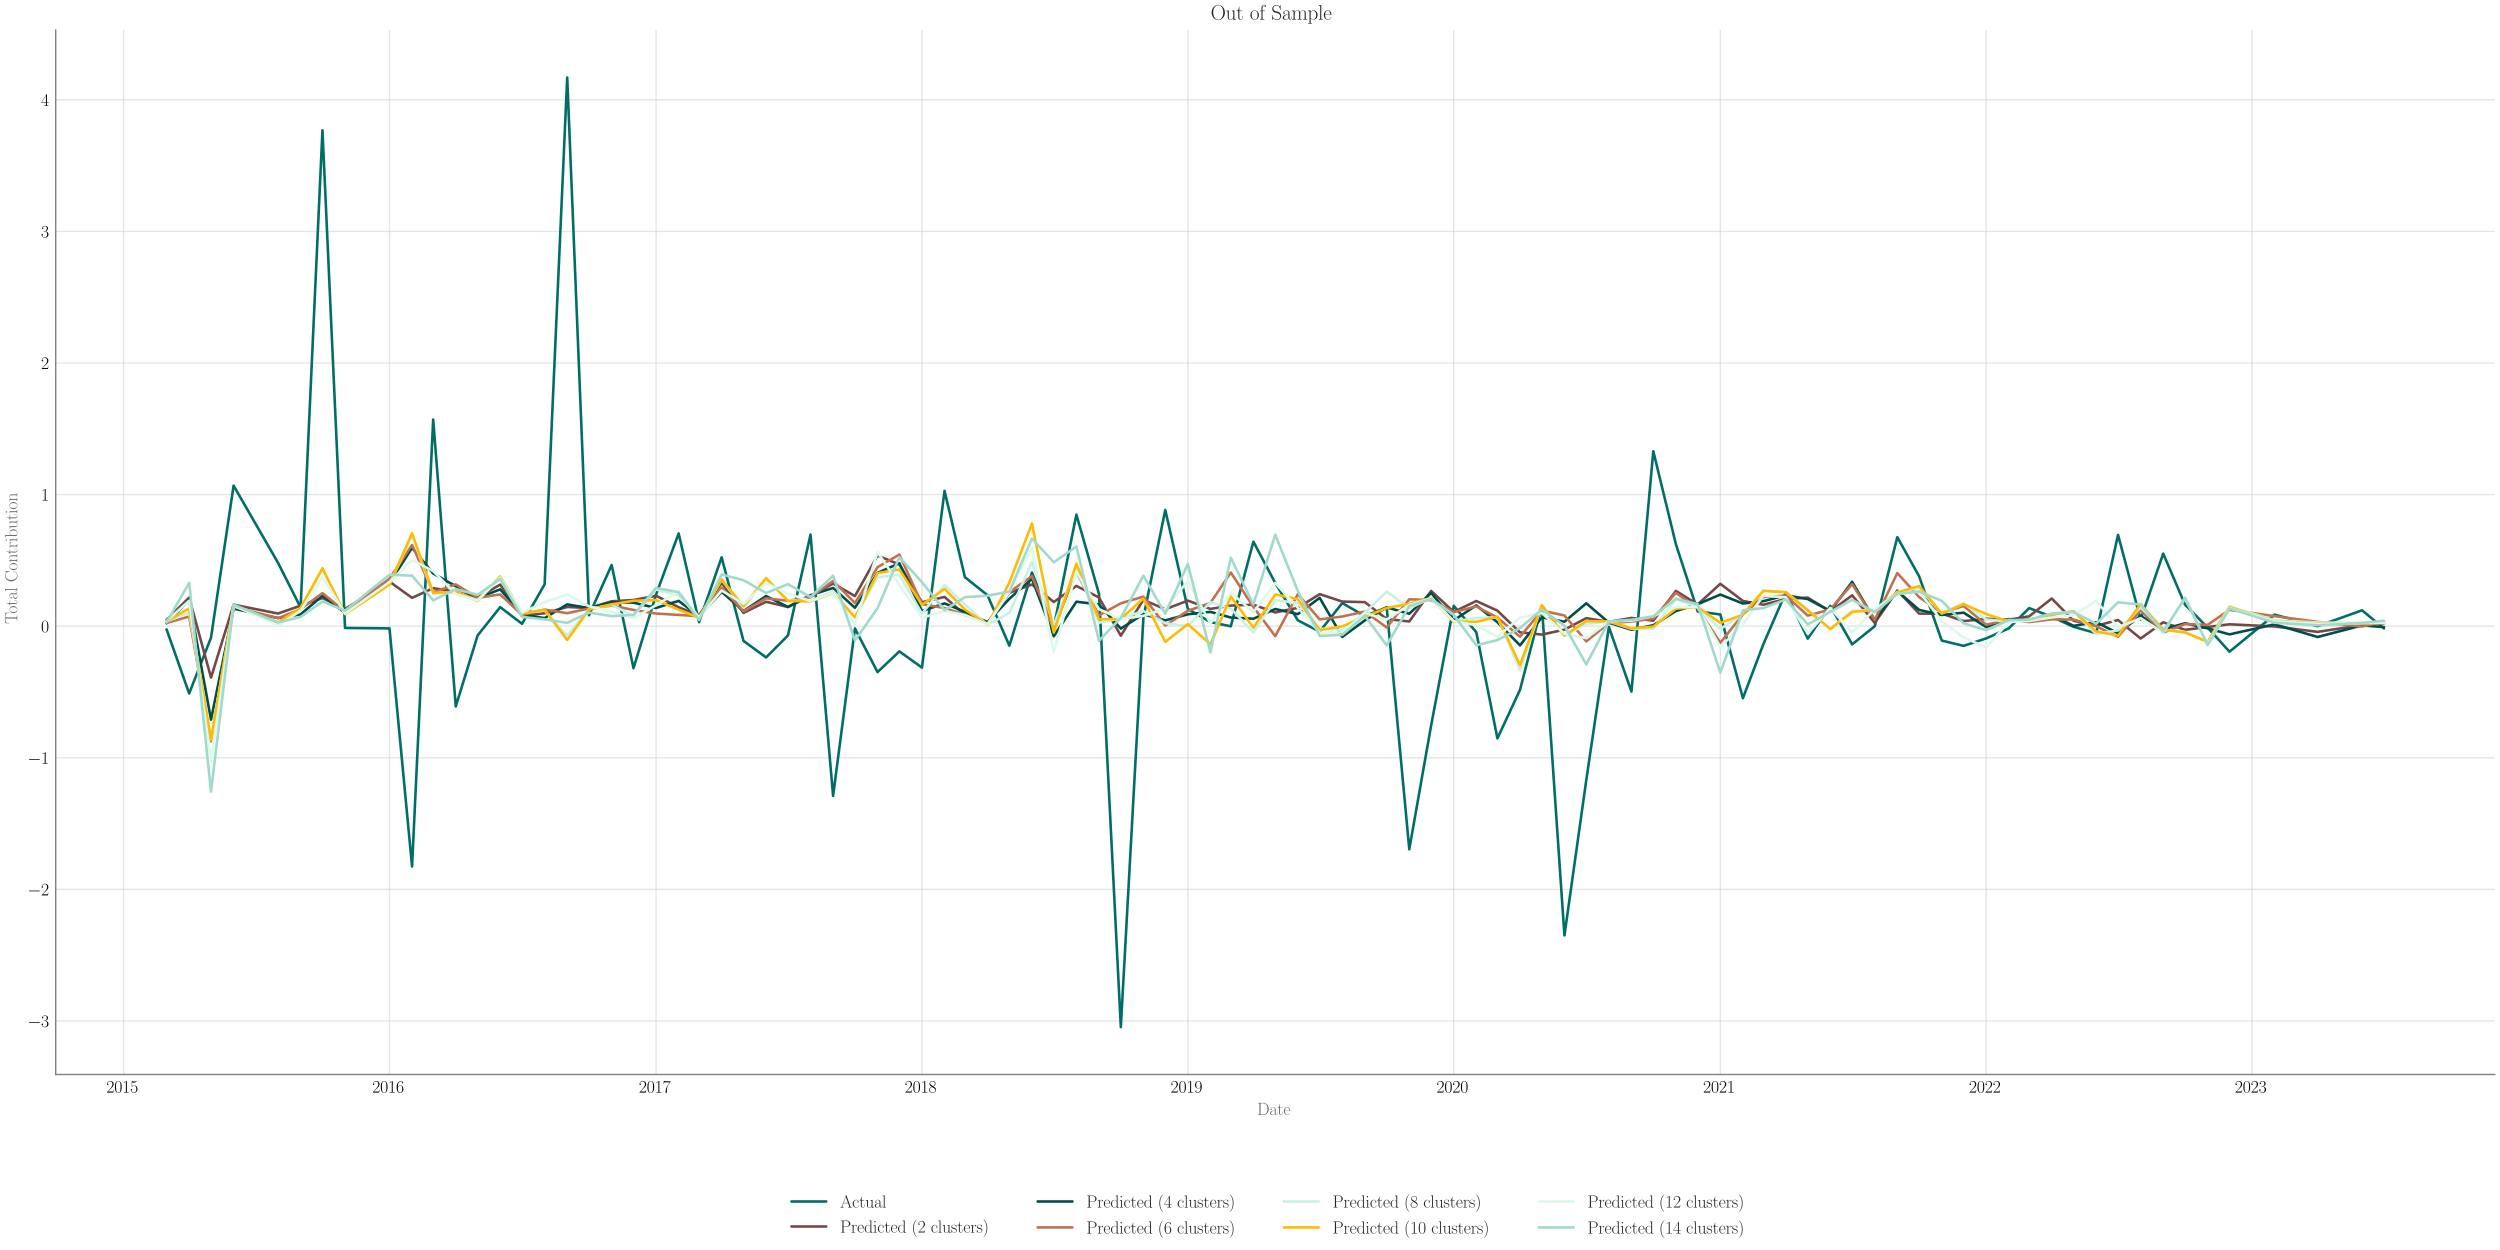 <?xml version="1.0" encoding="utf-8" standalone="no"?>
<!DOCTYPE svg PUBLIC "-//W3C//DTD SVG 1.1//EN"
  "http://www.w3.org/Graphics/SVG/1.1/DTD/svg11.dtd">
<svg xmlns:xlink="http://www.w3.org/1999/xlink" width="1440pt" height="720pt" viewBox="0 0 1440 720" xmlns="http://www.w3.org/2000/svg" version="1.1">
 <defs>
  <style type="text/css">*{stroke-linejoin: round; stroke-linecap: butt}</style>
 </defs>
 <g id="figure_1">
  <g id="patch_1">
   <path d="M 0 720 
L 1440 720 
L 1440 0 
L 0 0 
z
" style="fill: #ffffff"/>
  </g>
  <g id="axes_1">
   <g id="patch_2">
    <path d="M 32.086 618.912 
L 1437 618.912 
L 1437 17.302 
L 32.086 17.302 
z
" style="fill: #ffffff"/>
   </g>
   <g id="matplotlib.axis_1">
    <g id="xtick_1">
     <g id="line2d_1">
      <path d="M 71.191 618.912 
L 71.191 17.302 
" clip-path="url(#pf7b00afedb)" style="fill: none; stroke: #cccccc; stroke-opacity: 0.5; stroke-width: 0.8; stroke-linecap: round"/>
     </g>
     <g id="text_1">
      <!-- $\mathdefault{2015}$ -->
      <g transform="translate(61.228 629.331) scale(0.1 -0.1)">
       <defs>
        <path id="CMR17-32" d="M 2669 989 
L 2554 989 
C 2490 536 2438 459 2413 420 
C 2381 369 1920 369 1830 369 
L 602 369 
C 832 619 1280 1072 1824 1597 
C 2214 1967 2669 2402 2669 3035 
C 2669 3790 2067 4224 1395 4224 
C 691 4224 262 3604 262 3030 
C 262 2780 448 2748 525 2748 
C 589 2748 781 2787 781 3010 
C 781 3207 614 3264 525 3264 
C 486 3264 448 3258 422 3245 
C 544 3790 915 4058 1306 4058 
C 1862 4058 2227 3617 2227 3035 
C 2227 2479 1901 2000 1536 1584 
L 262 146 
L 262 0 
L 2515 0 
L 2669 989 
z
" transform="scale(0.016)"/>
        <path id="CMR17-30" d="M 2688 2025 
C 2688 2416 2682 3080 2413 3591 
C 2176 4039 1798 4198 1466 4198 
C 1158 4198 768 4058 525 3597 
C 269 3118 243 2524 243 2025 
C 243 1661 250 1106 448 619 
C 723 -39 1216 -128 1466 -128 
C 1760 -128 2208 -7 2470 600 
C 2662 1042 2688 1559 2688 2025 
z
M 1466 -26 
C 1056 -26 813 325 723 812 
C 653 1188 653 1738 653 2096 
C 653 2588 653 2997 736 3387 
C 858 3929 1216 4096 1466 4096 
C 1728 4096 2067 3923 2189 3400 
C 2272 3036 2278 2607 2278 2096 
C 2278 1680 2278 1169 2202 792 
C 2067 95 1690 -26 1466 -26 
z
" transform="scale(0.016)"/>
        <path id="CMR17-31" d="M 1702 4058 
C 1702 4192 1696 4192 1606 4192 
C 1357 3916 979 3827 621 3827 
C 602 3827 570 3827 563 3808 
C 557 3795 557 3782 557 3648 
C 755 3648 1088 3686 1344 3839 
L 1344 461 
C 1344 236 1331 160 781 160 
L 589 160 
L 589 0 
C 896 0 1216 0 1523 0 
C 1830 0 2150 0 2458 0 
L 2458 160 
L 2266 160 
C 1715 160 1702 230 1702 458 
L 1702 4058 
z
" transform="scale(0.016)"/>
        <path id="CMR17-35" d="M 730 3692 
C 794 3666 1056 3584 1325 3584 
C 1920 3584 2246 3911 2432 4100 
C 2432 4157 2432 4192 2394 4192 
C 2387 4192 2374 4192 2323 4163 
C 2099 4058 1837 3973 1517 3973 
C 1325 3973 1037 3999 723 4139 
C 653 4171 640 4171 634 4171 
C 602 4171 595 4164 595 4037 
L 595 2203 
C 595 2089 595 2057 659 2057 
C 691 2057 704 2070 736 2114 
C 941 2401 1222 2522 1542 2522 
C 1766 2522 2246 2382 2246 1289 
C 2246 1085 2246 715 2054 421 
C 1894 159 1645 25 1370 25 
C 947 25 518 320 403 814 
C 429 807 480 795 506 795 
C 589 795 749 840 749 1038 
C 749 1210 627 1280 506 1280 
C 358 1280 262 1190 262 1011 
C 262 454 704 -128 1382 -128 
C 2042 -128 2669 440 2669 1264 
C 2669 2030 2170 2624 1549 2624 
C 1222 2624 947 2503 730 2274 
L 730 3692 
z
" transform="scale(0.016)"/>
       </defs>
       <use xlink:href="#CMR17-32" transform="scale(0.996)"/>
       <use xlink:href="#CMR17-30" transform="translate(45.69 0) scale(0.996)"/>
       <use xlink:href="#CMR17-31" transform="translate(91.381 0) scale(0.996)"/>
       <use xlink:href="#CMR17-35" transform="translate(137.071 0) scale(0.996)"/>
      </g>
     </g>
    </g>
    <g id="xtick_2">
     <g id="line2d_2">
      <path d="M 224.336 618.912 
L 224.336 17.302 
" clip-path="url(#pf7b00afedb)" style="fill: none; stroke: #cccccc; stroke-opacity: 0.5; stroke-width: 0.8; stroke-linecap: round"/>
     </g>
     <g id="text_2">
      <!-- $\mathdefault{2016}$ -->
      <g transform="translate(214.374 629.331) scale(0.1 -0.1)">
       <defs>
        <path id="CMR17-36" d="M 678 2176 
C 678 3690 1395 4032 1811 4032 
C 1946 4032 2272 4009 2400 3776 
C 2298 3776 2106 3776 2106 3553 
C 2106 3381 2246 3323 2336 3323 
C 2394 3323 2566 3348 2566 3560 
C 2566 3954 2246 4179 1805 4179 
C 1043 4179 243 3390 243 1984 
C 243 253 966 -128 1478 -128 
C 2099 -128 2688 427 2688 1283 
C 2688 2081 2170 2662 1517 2662 
C 1126 2662 838 2407 678 1960 
L 678 2176 
z
M 1478 25 
C 691 25 691 1200 691 1436 
C 691 1896 909 2560 1504 2560 
C 1613 2560 1926 2560 2138 2120 
C 2253 1870 2253 1609 2253 1289 
C 2253 944 2253 690 2118 434 
C 1978 171 1773 25 1478 25 
z
" transform="scale(0.016)"/>
       </defs>
       <use xlink:href="#CMR17-32" transform="scale(0.996)"/>
       <use xlink:href="#CMR17-30" transform="translate(45.69 0) scale(0.996)"/>
       <use xlink:href="#CMR17-31" transform="translate(91.381 0) scale(0.996)"/>
       <use xlink:href="#CMR17-36" transform="translate(137.071 0) scale(0.996)"/>
      </g>
     </g>
    </g>
    <g id="xtick_3">
     <g id="line2d_3">
      <path d="M 377.902 618.912 
L 377.902 17.302 
" clip-path="url(#pf7b00afedb)" style="fill: none; stroke: #cccccc; stroke-opacity: 0.5; stroke-width: 0.8; stroke-linecap: round"/>
     </g>
     <g id="text_3">
      <!-- $\mathdefault{2017}$ -->
      <g transform="translate(367.939 629.331) scale(0.1 -0.1)">
       <defs>
        <path id="CMR17-37" d="M 2886 3941 
L 2886 4081 
L 1382 4081 
C 634 4081 621 4165 595 4288 
L 480 4288 
L 294 3094 
L 410 3094 
C 429 3215 474 3540 550 3661 
C 589 3712 1062 3712 1171 3712 
L 2579 3712 
L 1869 2661 
C 1395 1954 1069 999 1069 165 
C 1069 89 1069 -128 1299 -128 
C 1530 -128 1530 89 1530 171 
L 1530 465 
C 1530 1508 1709 2196 2003 2636 
L 2886 3941 
z
" transform="scale(0.016)"/>
       </defs>
       <use xlink:href="#CMR17-32" transform="scale(0.996)"/>
       <use xlink:href="#CMR17-30" transform="translate(45.69 0) scale(0.996)"/>
       <use xlink:href="#CMR17-31" transform="translate(91.381 0) scale(0.996)"/>
       <use xlink:href="#CMR17-37" transform="translate(137.071 0) scale(0.996)"/>
      </g>
     </g>
    </g>
    <g id="xtick_4">
     <g id="line2d_4">
      <path d="M 531.048 618.912 
L 531.048 17.302 
" clip-path="url(#pf7b00afedb)" style="fill: none; stroke: #cccccc; stroke-opacity: 0.5; stroke-width: 0.8; stroke-linecap: round"/>
     </g>
     <g id="text_4">
      <!-- $\mathdefault{2018}$ -->
      <g transform="translate(521.085 629.331) scale(0.1 -0.1)">
       <defs>
        <path id="CMR17-38" d="M 1741 2264 
C 2144 2467 2554 2773 2554 3263 
C 2554 3841 1990 4179 1472 4179 
C 890 4179 378 3759 378 3180 
C 378 3021 416 2747 666 2505 
C 730 2442 998 2251 1171 2130 
C 883 1983 211 1634 211 934 
C 211 279 838 -128 1459 -128 
C 2144 -128 2720 362 2720 1010 
C 2720 1590 2330 1857 2074 2029 
L 1741 2264 
z
M 902 2822 
C 851 2854 595 3051 595 3351 
C 595 3739 998 4032 1459 4032 
C 1965 4032 2336 3676 2336 3262 
C 2336 2669 1670 2331 1638 2331 
C 1632 2331 1626 2331 1574 2370 
L 902 2822 
z
M 2080 1519 
C 2176 1449 2483 1240 2483 851 
C 2483 381 2010 25 1472 25 
C 890 25 448 438 448 940 
C 448 1443 838 1862 1280 2060 
L 2080 1519 
z
" transform="scale(0.016)"/>
       </defs>
       <use xlink:href="#CMR17-32" transform="scale(0.996)"/>
       <use xlink:href="#CMR17-30" transform="translate(45.69 0) scale(0.996)"/>
       <use xlink:href="#CMR17-31" transform="translate(91.381 0) scale(0.996)"/>
       <use xlink:href="#CMR17-38" transform="translate(137.071 0) scale(0.996)"/>
      </g>
     </g>
    </g>
    <g id="xtick_5">
     <g id="line2d_5">
      <path d="M 684.194 618.912 
L 684.194 17.302 
" clip-path="url(#pf7b00afedb)" style="fill: none; stroke: #cccccc; stroke-opacity: 0.5; stroke-width: 0.8; stroke-linecap: round"/>
     </g>
     <g id="text_5">
      <!-- $\mathdefault{2019}$ -->
      <g transform="translate(674.231 629.331) scale(0.1 -0.1)">
       <defs>
        <path id="CMR17-39" d="M 2253 1864 
C 2253 464 1670 31 1190 31 
C 1043 31 685 31 538 294 
C 704 268 826 357 826 518 
C 826 692 685 749 595 749 
C 538 749 365 723 365 506 
C 365 71 742 -128 1203 -128 
C 1939 -128 2688 674 2688 2073 
C 2688 3817 1971 4179 1485 4179 
C 851 4179 243 3628 243 2778 
C 243 1991 762 1408 1414 1408 
C 1952 1408 2189 1903 2253 2112 
L 2253 1864 
z
M 1427 1510 
C 1254 1510 1011 1542 813 1922 
C 678 2169 678 2461 678 2771 
C 678 3146 678 3405 858 3684 
C 947 3817 1114 4032 1485 4032 
C 2240 4032 2240 2885 2240 2632 
C 2240 2182 2035 1510 1427 1510 
z
" transform="scale(0.016)"/>
       </defs>
       <use xlink:href="#CMR17-32" transform="scale(0.996)"/>
       <use xlink:href="#CMR17-30" transform="translate(45.69 0) scale(0.996)"/>
       <use xlink:href="#CMR17-31" transform="translate(91.381 0) scale(0.996)"/>
       <use xlink:href="#CMR17-39" transform="translate(137.071 0) scale(0.996)"/>
      </g>
     </g>
    </g>
    <g id="xtick_6">
     <g id="line2d_6">
      <path d="M 837.339 618.912 
L 837.339 17.302 
" clip-path="url(#pf7b00afedb)" style="fill: none; stroke: #cccccc; stroke-opacity: 0.5; stroke-width: 0.8; stroke-linecap: round"/>
     </g>
     <g id="text_6">
      <!-- $\mathdefault{2020}$ -->
      <g transform="translate(827.377 629.331) scale(0.1 -0.1)">
       <use xlink:href="#CMR17-32" transform="scale(0.996)"/>
       <use xlink:href="#CMR17-30" transform="translate(45.69 0) scale(0.996)"/>
       <use xlink:href="#CMR17-32" transform="translate(91.381 0) scale(0.996)"/>
       <use xlink:href="#CMR17-30" transform="translate(137.071 0) scale(0.996)"/>
      </g>
     </g>
    </g>
    <g id="xtick_7">
     <g id="line2d_7">
      <path d="M 990.905 618.912 
L 990.905 17.302 
" clip-path="url(#pf7b00afedb)" style="fill: none; stroke: #cccccc; stroke-opacity: 0.5; stroke-width: 0.8; stroke-linecap: round"/>
     </g>
     <g id="text_7">
      <!-- $\mathdefault{2021}$ -->
      <g transform="translate(980.942 629.331) scale(0.1 -0.1)">
       <use xlink:href="#CMR17-32" transform="scale(0.996)"/>
       <use xlink:href="#CMR17-30" transform="translate(45.69 0) scale(0.996)"/>
       <use xlink:href="#CMR17-32" transform="translate(91.381 0) scale(0.996)"/>
       <use xlink:href="#CMR17-31" transform="translate(137.071 0) scale(0.996)"/>
      </g>
     </g>
    </g>
    <g id="xtick_8">
     <g id="line2d_8">
      <path d="M 1144.051 618.912 
L 1144.051 17.302 
" clip-path="url(#pf7b00afedb)" style="fill: none; stroke: #cccccc; stroke-opacity: 0.5; stroke-width: 0.8; stroke-linecap: round"/>
     </g>
     <g id="text_8">
      <!-- $\mathdefault{2022}$ -->
      <g transform="translate(1134.088 629.331) scale(0.1 -0.1)">
       <use xlink:href="#CMR17-32" transform="scale(0.996)"/>
       <use xlink:href="#CMR17-30" transform="translate(45.69 0) scale(0.996)"/>
       <use xlink:href="#CMR17-32" transform="translate(91.381 0) scale(0.996)"/>
       <use xlink:href="#CMR17-32" transform="translate(137.071 0) scale(0.996)"/>
      </g>
     </g>
    </g>
    <g id="xtick_9">
     <g id="line2d_9">
      <path d="M 1297.196 618.912 
L 1297.196 17.302 
" clip-path="url(#pf7b00afedb)" style="fill: none; stroke: #cccccc; stroke-opacity: 0.5; stroke-width: 0.8; stroke-linecap: round"/>
     </g>
     <g id="text_9">
      <!-- $\mathdefault{2023}$ -->
      <g transform="translate(1287.234 629.331) scale(0.1 -0.1)">
       <defs>
        <path id="CMR17-33" d="M 1414 2157 
C 1984 2157 2234 1662 2234 1090 
C 2234 320 1824 25 1453 25 
C 1114 25 563 194 390 693 
C 422 680 454 680 486 680 
C 640 680 755 782 755 948 
C 755 1133 614 1216 486 1216 
C 378 1216 211 1165 211 926 
C 211 335 787 -128 1466 -128 
C 2176 -128 2720 430 2720 1085 
C 2720 1707 2208 2157 1600 2227 
C 2086 2328 2554 2756 2554 3329 
C 2554 3820 2048 4179 1472 4179 
C 890 4179 378 3829 378 3329 
C 378 3110 544 3072 627 3072 
C 762 3072 877 3155 877 3321 
C 877 3486 762 3569 627 3569 
C 602 3569 570 3569 544 3557 
C 730 3959 1235 4032 1459 4032 
C 1683 4032 2106 3925 2106 3320 
C 2106 3143 2080 2828 1862 2550 
C 1670 2304 1453 2304 1242 2284 
C 1210 2284 1062 2269 1037 2269 
C 992 2263 966 2257 966 2208 
C 966 2163 973 2157 1101 2157 
L 1414 2157 
z
" transform="scale(0.016)"/>
       </defs>
       <use xlink:href="#CMR17-32" transform="scale(0.996)"/>
       <use xlink:href="#CMR17-30" transform="translate(45.69 0) scale(0.996)"/>
       <use xlink:href="#CMR17-32" transform="translate(91.381 0) scale(0.996)"/>
       <use xlink:href="#CMR17-33" transform="translate(137.071 0) scale(0.996)"/>
      </g>
     </g>
    </g>
    <g id="text_10">
     <!-- Date -->
     <g style="fill: #696969" transform="translate(724.096 642.186) scale(0.1 -0.1)">
      <defs>
       <path id="CMR17-44" d="M 333 4352 
L 333 4186 
C 774 4186 845 4186 845 3900 
L 845 452 
C 845 166 774 166 333 166 
L 333 0 
L 2368 0 
C 3398 0 4224 943 4224 2141 
C 4224 3346 3411 4352 2368 4352 
L 333 4352 
z
M 1523 166 
C 1267 166 1254 197 1254 414 
L 1254 3938 
C 1254 4155 1267 4186 1523 4186 
L 2240 4186 
C 2771 4186 3750 3874 3750 2141 
C 3750 1242 3488 879 3366 707 
C 3213 510 2848 166 2240 166 
L 1523 166 
z
" transform="scale(0.016)"/>
       <path id="CMR17-61" d="M 2304 1653 
C 2304 2072 2304 2294 2035 2543 
C 1798 2752 1523 2816 1306 2816 
C 800 2816 435 2407 435 1971 
C 435 1728 627 1728 666 1728 
C 749 1728 896 1778 896 1954 
C 896 2112 774 2181 666 2181 
C 640 2181 608 2174 589 2168 
C 723 2592 1069 2714 1293 2714 
C 1613 2714 1965 2429 1965 1885 
L 1965 1600 
C 1587 1600 1133 1549 774 1357 
C 371 1133 256 813 256 570 
C 256 77 832 -64 1171 -64 
C 1523 -64 1850 139 1990 511 
C 2003 233 2182 -18 2464 -18 
C 2598 -18 2938 70 2938 567 
L 2938 920 
L 2822 920 
L 2822 562 
C 2822 178 2650 128 2566 128 
C 2304 128 2304 458 2304 738 
L 2304 1653 
z
M 1965 870 
C 1965 317 1568 38 1216 38 
C 896 38 646 275 646 570 
C 646 761 730 1100 1101 1305 
C 1408 1478 1760 1504 1965 1504 
L 1965 870 
z
" transform="scale(0.016)"/>
       <path id="CMR17-74" d="M 966 2560 
L 1862 2560 
L 1862 2725 
L 966 2725 
L 966 3904 
L 851 3904 
C 838 3245 614 2668 70 2668 
L 70 2560 
L 627 2560 
L 627 771 
C 627 650 627 -64 1370 -64 
C 1747 -64 1965 306 1965 777 
L 1965 1140 
L 1850 1140 
L 1850 783 
C 1850 344 1677 51 1408 51 
C 1222 51 966 178 966 758 
L 966 2560 
z
" transform="scale(0.016)"/>
       <path id="CMR17-65" d="M 2438 1472 
C 2464 1498 2464 1511 2464 1576 
C 2464 2238 2118 2816 1389 2816 
C 710 2816 173 2169 173 1383 
C 173 551 781 -64 1459 -64 
C 2176 -64 2458 607 2458 740 
C 2458 784 2419 784 2406 784 
C 2362 784 2355 771 2330 696 
C 2189 265 1837 51 1504 51 
C 1229 51 954 203 781 480 
C 582 803 582 1176 582 1472 
L 2438 1472 
z
M 589 1568 
C 634 2505 1126 2714 1382 2714 
C 1818 2714 2112 2297 2118 1568 
L 589 1568 
z
" transform="scale(0.016)"/>
      </defs>
      <use xlink:href="#CMR17-44" transform="scale(0.996)"/>
      <use xlink:href="#CMR17-61" transform="translate(70.394 0) scale(0.996)"/>
      <use xlink:href="#CMR17-74" transform="translate(116.084 0) scale(0.996)"/>
      <use xlink:href="#CMR17-65" transform="translate(151.365 0) scale(0.996)"/>
     </g>
    </g>
   </g>
   <g id="matplotlib.axis_2">
    <g id="ytick_1">
     <g id="line2d_10">
      <path d="M 32.086 588.08 
L 1437 588.08 
" clip-path="url(#pf7b00afedb)" style="fill: none; stroke: #cccccc; stroke-opacity: 0.5; stroke-width: 0.8; stroke-linecap: round"/>
     </g>
     <g id="text_11">
      <!-- $\mathdefault{−3}$ -->
      <g transform="translate(15.856 591.539) scale(0.1 -0.1)">
       <defs>
        <path id="CMSY10-0" d="M 4218 1472 
C 4326 1472 4442 1472 4442 1600 
C 4442 1728 4326 1728 4218 1728 
L 755 1728 
C 646 1728 531 1728 531 1600 
C 531 1472 646 1472 755 1472 
L 4218 1472 
z
" transform="scale(0.016)"/>
       </defs>
       <use xlink:href="#CMSY10-0" transform="scale(0.996)"/>
       <use xlink:href="#CMR17-33" transform="translate(77.487 0) scale(0.996)"/>
      </g>
     </g>
    </g>
    <g id="ytick_2">
     <g id="line2d_11">
      <path d="M 32.086 512.282 
L 1437 512.282 
" clip-path="url(#pf7b00afedb)" style="fill: none; stroke: #cccccc; stroke-opacity: 0.5; stroke-width: 0.8; stroke-linecap: round"/>
     </g>
     <g id="text_12">
      <!-- $\mathdefault{−2}$ -->
      <g transform="translate(15.856 515.741) scale(0.1 -0.1)">
       <use xlink:href="#CMSY10-0" transform="scale(0.996)"/>
       <use xlink:href="#CMR17-32" transform="translate(77.487 0) scale(0.996)"/>
      </g>
     </g>
    </g>
    <g id="ytick_3">
     <g id="line2d_12">
      <path d="M 32.086 436.484 
L 1437 436.484 
" clip-path="url(#pf7b00afedb)" style="fill: none; stroke: #cccccc; stroke-opacity: 0.5; stroke-width: 0.8; stroke-linecap: round"/>
     </g>
     <g id="text_13">
      <!-- $\mathdefault{−1}$ -->
      <g transform="translate(15.856 439.943) scale(0.1 -0.1)">
       <use xlink:href="#CMSY10-0" transform="scale(0.996)"/>
       <use xlink:href="#CMR17-31" transform="translate(77.487 0) scale(0.996)"/>
      </g>
     </g>
    </g>
    <g id="ytick_4">
     <g id="line2d_13">
      <path d="M 32.086 360.686 
L 1437 360.686 
" clip-path="url(#pf7b00afedb)" style="fill: none; stroke: #cccccc; stroke-opacity: 0.5; stroke-width: 0.8; stroke-linecap: round"/>
     </g>
     <g id="text_14">
      <!-- $\mathdefault{0}$ -->
      <g transform="translate(23.605 364.146) scale(0.1 -0.1)">
       <use xlink:href="#CMR17-30" transform="scale(0.996)"/>
      </g>
     </g>
    </g>
    <g id="ytick_5">
     <g id="line2d_14">
      <path d="M 32.086 284.889 
L 1437 284.889 
" clip-path="url(#pf7b00afedb)" style="fill: none; stroke: #cccccc; stroke-opacity: 0.5; stroke-width: 0.8; stroke-linecap: round"/>
     </g>
     <g id="text_15">
      <!-- $\mathdefault{1}$ -->
      <g transform="translate(23.605 288.348) scale(0.1 -0.1)">
       <use xlink:href="#CMR17-31" transform="scale(0.996)"/>
      </g>
     </g>
    </g>
    <g id="ytick_6">
     <g id="line2d_15">
      <path d="M 32.086 209.091 
L 1437 209.091 
" clip-path="url(#pf7b00afedb)" style="fill: none; stroke: #cccccc; stroke-opacity: 0.5; stroke-width: 0.8; stroke-linecap: round"/>
     </g>
     <g id="text_16">
      <!-- $\mathdefault{2}$ -->
      <g transform="translate(23.605 212.55) scale(0.1 -0.1)">
       <use xlink:href="#CMR17-32" transform="scale(0.996)"/>
      </g>
     </g>
    </g>
    <g id="ytick_7">
     <g id="line2d_16">
      <path d="M 32.086 133.293 
L 1437 133.293 
" clip-path="url(#pf7b00afedb)" style="fill: none; stroke: #cccccc; stroke-opacity: 0.5; stroke-width: 0.8; stroke-linecap: round"/>
     </g>
     <g id="text_17">
      <!-- $\mathdefault{3}$ -->
      <g transform="translate(23.605 136.752) scale(0.1 -0.1)">
       <use xlink:href="#CMR17-33" transform="scale(0.996)"/>
      </g>
     </g>
    </g>
    <g id="ytick_8">
     <g id="line2d_17">
      <path d="M 32.086 57.495 
L 1437 57.495 
" clip-path="url(#pf7b00afedb)" style="fill: none; stroke: #cccccc; stroke-opacity: 0.5; stroke-width: 0.8; stroke-linecap: round"/>
     </g>
     <g id="text_18">
      <!-- $\mathdefault{4}$ -->
      <g transform="translate(23.605 60.954) scale(0.1 -0.1)">
       <defs>
        <path id="CMR17-34" d="M 2150 4122 
C 2150 4256 2144 4256 2029 4256 
L 128 1254 
L 128 1088 
L 1779 1088 
L 1779 457 
C 1779 224 1766 160 1318 160 
L 1197 160 
L 1197 0 
C 1402 0 1747 0 1965 0 
C 2182 0 2528 0 2733 0 
L 2733 160 
L 2611 160 
C 2163 160 2150 224 2150 457 
L 2150 1088 
L 2803 1088 
L 2803 1254 
L 2150 1254 
L 2150 4122 
z
M 1798 3703 
L 1798 1254 
L 256 1254 
L 1798 3703 
z
" transform="scale(0.016)"/>
       </defs>
       <use xlink:href="#CMR17-34" transform="scale(0.996)"/>
      </g>
     </g>
    </g>
    <g id="text_19">
     <!-- Total Contribution -->
     <g style="fill: #696969" transform="translate(9.919 359.356) rotate(-90) scale(0.1 -0.1)">
      <defs>
       <path id="CMR17-54" d="M 3981 4326 
L 288 4326 
L 179 2918 
L 294 2918 
C 378 3976 467 4160 1453 4160 
C 1568 4160 1754 4160 1805 4154 
C 1926 4135 1926 4058 1926 3912 
L 1926 459 
C 1926 230 1907 160 1376 160 
L 1197 160 
L 1197 0 
C 1504 0 1824 0 2138 0 
C 2451 0 2771 0 3078 0 
L 3078 160 
L 2899 160 
C 2368 160 2349 230 2349 459 
L 2349 3912 
C 2349 4052 2349 4129 2464 4154 
C 2515 4160 2701 4160 2816 4160 
C 3795 4160 3891 3976 3974 2918 
L 4090 2918 
L 3981 4326 
z
" transform="scale(0.016)"/>
       <path id="CMR17-6f" d="M 2758 1356 
C 2758 2176 2163 2816 1466 2816 
C 768 2816 173 2176 173 1356 
C 173 551 768 -64 1466 -64 
C 2163 -64 2758 551 2758 1356 
z
M 1466 51 
C 1165 51 909 230 762 480 
C 602 767 582 1126 582 1408 
C 582 1677 595 2010 762 2298 
C 890 2509 1139 2714 1466 2714 
C 1754 2714 1997 2554 2150 2330 
C 2349 2029 2349 1607 2349 1408 
C 2349 1158 2336 775 2163 467 
C 1984 173 1709 51 1466 51 
z
" transform="scale(0.016)"/>
       <path id="CMR17-6c" d="M 979 4396 
L 218 4326 
L 218 4160 
C 595 4160 653 4122 653 3817 
L 653 426 
C 653 184 627 153 218 153 
L 218 -13 
C 371 0 653 0 813 0 
C 979 0 1261 0 1414 -13 
L 1414 153 
C 1005 153 979 178 979 426 
L 979 4396 
z
" transform="scale(0.016)"/>
       <path id="CMR17-43" d="M 3974 4289 
C 3974 4403 3968 4410 3930 4410 
C 3904 4410 3898 4403 3853 4327 
L 3571 3792 
C 3258 4187 2874 4416 2381 4416 
C 1286 4416 294 3456 294 2148 
C 294 826 1286 -128 2387 -128 
C 3366 -128 3974 730 3974 1461 
C 3974 1524 3974 1550 3917 1550 
C 3866 1550 3866 1531 3859 1474 
C 3808 585 3168 38 2477 38 
C 1824 38 781 495 781 2147 
C 781 3805 1843 4250 2464 4250 
C 3187 4250 3712 3628 3834 2745 
C 3846 2668 3846 2655 3904 2655 
C 3974 2655 3974 2668 3974 2783 
L 3974 4289 
z
" transform="scale(0.016)"/>
       <path id="CMR17-6e" d="M 2656 1933 
C 2656 2259 2592 2790 1837 2790 
C 1331 2790 1069 2400 973 2144 
L 966 2144 
L 966 2790 
L 211 2720 
L 211 2554 
C 589 2554 646 2515 646 2208 
L 646 428 
C 646 184 621 153 211 153 
L 211 -13 
C 365 0 646 0 813 0 
C 979 0 1267 0 1421 -13 
L 1421 153 
C 1011 153 986 178 986 428 
L 986 1658 
C 986 2247 1344 2688 1792 2688 
C 2266 2688 2317 2266 2317 1958 
L 2317 428 
C 2317 184 2291 153 1882 153 
L 1882 -13 
C 2035 0 2317 0 2483 0 
C 2650 0 2938 0 3091 -13 
L 3091 153 
C 2682 153 2656 178 2656 428 
L 2656 1933 
z
" transform="scale(0.016)"/>
       <path id="CMR17-72" d="M 960 1497 
C 960 2112 1222 2688 1702 2688 
C 1747 2688 1792 2682 1837 2662 
C 1837 2662 1696 2617 1696 2452 
C 1696 2298 1818 2234 1914 2234 
C 1990 2234 2131 2279 2131 2458 
C 2131 2663 1926 2790 1709 2790 
C 1222 2790 1011 2317 947 2093 
L 941 2093 
L 941 2790 
L 198 2720 
L 198 2554 
C 576 2554 634 2515 634 2208 
L 634 428 
C 634 184 608 153 198 153 
L 198 -13 
C 352 0 646 0 813 0 
C 998 0 1325 0 1498 -13 
L 1498 153 
C 1037 153 960 153 960 440 
L 960 1497 
z
" transform="scale(0.016)"/>
       <path id="CMR17-69" d="M 992 3909 
C 992 4049 877 4170 730 4170 
C 589 4170 467 4056 467 3909 
C 467 3769 582 3648 730 3648 
C 870 3648 992 3763 992 3909 
z
M 243 2706 
L 243 2541 
C 602 2541 653 2502 653 2197 
L 653 427 
C 653 184 627 153 218 153 
L 218 -13 
C 371 0 646 0 806 0 
C 960 0 1222 0 1370 -13 
L 1370 153 
C 992 153 979 191 979 420 
L 979 2776 
L 243 2706 
z
" transform="scale(0.016)"/>
       <path id="CMR17-62" d="M 960 4396 
L 198 4326 
L 198 4160 
C 576 4160 634 4122 634 3817 
L 634 -13 
L 749 -13 
L 934 441 
C 1120 141 1395 -64 1766 -64 
C 2406 -64 3053 500 3053 1370 
C 3053 2188 2477 2790 1830 2790 
C 1434 2790 1152 2579 960 2330 
L 960 4396 
z
M 973 2004 
C 973 2118 973 2138 1062 2272 
C 1312 2657 1670 2688 1792 2688 
C 1984 2688 2643 2585 2643 1376 
C 2643 108 1888 38 1734 38 
C 1536 38 1248 114 1043 486 
C 973 608 973 621 973 735 
L 973 2004 
z
" transform="scale(0.016)"/>
       <path id="CMR17-75" d="M 1882 2693 
L 1882 2528 
C 2259 2528 2317 2489 2317 2186 
L 2317 1032 
C 2317 500 2029 38 1555 38 
C 1030 38 986 348 986 678 
L 986 2763 
L 211 2693 
L 211 2528 
C 467 2528 640 2528 646 2274 
L 646 1058 
C 646 633 646 361 813 183 
C 896 101 1056 -64 1517 -64 
C 2061 -64 2272 377 2323 506 
L 2330 506 
L 2330 -63 
L 3091 -63 
L 3091 128 
C 2714 128 2656 166 2656 473 
L 2656 2763 
L 1882 2693 
z
" transform="scale(0.016)"/>
      </defs>
      <use xlink:href="#CMR17-54" transform="scale(0.996)"/>
      <use xlink:href="#CMR17-6f" transform="translate(58.703 0) scale(0.996)"/>
      <use xlink:href="#CMR17-74" transform="translate(104.393 0) scale(0.996)"/>
      <use xlink:href="#CMR17-61" transform="translate(139.674 0) scale(0.996)"/>
      <use xlink:href="#CMR17-6c" transform="translate(185.364 0) scale(0.996)"/>
      <use xlink:href="#CMR17-43" transform="translate(240.311 0) scale(0.996)"/>
      <use xlink:href="#CMR17-6f" transform="translate(306.821 0) scale(0.996)"/>
      <use xlink:href="#CMR17-6e" transform="translate(352.512 0) scale(0.996)"/>
      <use xlink:href="#CMR17-74" transform="translate(400.805 0) scale(0.996)"/>
      <use xlink:href="#CMR17-72" transform="translate(436.085 0) scale(0.996)"/>
      <use xlink:href="#CMR17-69" transform="translate(471.366 0) scale(0.996)"/>
      <use xlink:href="#CMR17-62" transform="translate(496.237 0) scale(0.996)"/>
      <use xlink:href="#CMR17-75" transform="translate(547.133 0) scale(0.996)"/>
      <use xlink:href="#CMR17-74" transform="translate(598.028 0) scale(0.996)"/>
      <use xlink:href="#CMR17-69" transform="translate(633.309 0) scale(0.996)"/>
      <use xlink:href="#CMR17-6f" transform="translate(658.18 0) scale(0.996)"/>
      <use xlink:href="#CMR17-6e" transform="translate(703.87 0) scale(0.996)"/>
     </g>
    </g>
   </g>
   <g id="line2d_18">
    <path d="M 95.946 362.523 
L 108.953 399.441 
L 108.953 399.441 
L 121.54 367.283 
L 121.54 367.283 
L 134.547 279.731 
L 134.547 279.731 
L 160.141 324.171 
L 160.141 324.171 
L 173.148 349.929 
L 173.148 349.929 
L 185.735 75.052 
L 185.735 75.052 
L 198.742 361.708 
L 198.742 361.708 
L 224.336 361.945 
L 224.336 361.945 
L 237.343 499.075 
L 237.343 499.075 
L 249.511 241.66 
L 249.511 241.66 
L 262.518 406.919 
L 262.518 406.919 
L 275.105 366.042 
L 275.105 366.042 
L 288.112 349.715 
L 288.112 349.715 
L 300.7 359.32 
L 300.7 359.32 
L 313.707 336.575 
L 313.707 336.575 
L 326.713 44.648 
L 326.713 44.648 
L 339.301 354.371 
L 339.301 354.371 
L 352.308 325.451 
L 352.308 325.451 
L 364.895 384.869 
L 364.895 384.869 
L 377.902 342.404 
L 377.902 342.404 
L 390.909 307.291 
L 390.909 307.291 
L 402.657 358.359 
L 402.657 358.359 
L 415.664 321.014 
L 415.664 321.014 
L 428.251 369.147 
L 428.251 369.147 
L 441.258 378.682 
L 441.258 378.682 
L 453.845 366.058 
L 453.845 366.058 
L 466.852 307.942 
L 466.852 307.942 
L 479.859 458.467 
L 479.859 458.467 
L 492.447 361.984 
L 492.447 361.984 
L 505.453 387.125 
L 505.453 387.125 
L 518.041 375.207 
L 518.041 375.207 
L 531.048 384.537 
L 531.048 384.537 
L 544.055 282.758 
L 544.055 282.758 
L 555.803 332.471 
L 555.803 332.471 
L 568.81 342.862 
L 581.397 371.901 
L 581.397 371.901 
L 594.404 329.769 
L 594.404 329.769 
L 606.991 361.334 
L 606.991 361.334 
L 619.998 296.409 
L 619.998 296.409 
L 633.005 342.059 
L 633.005 342.059 
L 645.592 591.566 
L 645.592 591.566 
L 658.599 355.747 
L 658.599 355.747 
L 671.187 293.74 
L 671.187 293.74 
L 684.194 350.736 
L 684.194 350.736 
L 697.2 358.326 
L 697.2 358.326 
L 708.949 360.745 
L 708.949 360.745 
L 721.956 312.02 
L 721.956 312.02 
L 734.543 335.805 
L 734.543 335.805 
L 747.55 357.296 
L 747.55 357.296 
L 760.137 363.823 
L 760.137 363.823 
L 773.144 347.355 
L 773.144 347.355 
L 786.151 354.894 
L 786.151 354.894 
L 798.738 349.843 
L 798.738 349.843 
L 811.745 489.186 
L 811.745 489.186 
L 824.332 417.882 
L 824.332 417.882 
L 837.339 348.956 
L 837.339 348.956 
L 850.346 364.14 
L 850.346 364.14 
L 862.514 425.298 
L 862.514 425.298 
L 875.521 397.363 
L 875.521 397.363 
L 888.108 348.864 
L 888.108 348.864 
L 901.115 538.783 
L 901.115 538.783 
L 913.703 449.277 
L 913.703 449.277 
L 926.709 361.138 
L 939.716 398.353 
L 939.716 398.353 
L 952.304 259.906 
L 952.304 259.906 
L 965.311 313.452 
L 965.311 313.452 
L 977.898 352.178 
L 977.898 352.178 
L 990.905 353.939 
L 990.905 353.939 
L 1003.912 402.165 
L 1003.912 402.165 
L 1015.66 371.16 
L 1015.66 371.16 
L 1028.667 341.104 
L 1028.667 341.104 
L 1041.254 367.845 
L 1041.254 367.845 
L 1054.261 348.968 
L 1054.261 348.968 
L 1066.848 371.146 
L 1066.848 371.146 
L 1079.855 360.701 
L 1092.862 309.416 
L 1092.862 309.416 
L 1105.45 332.025 
L 1105.45 332.025 
L 1118.456 368.965 
L 1118.456 368.965 
L 1131.044 372.02 
L 1131.044 372.02 
L 1144.051 367.705 
L 1144.051 367.705 
L 1157.058 361.937 
L 1168.806 350.261 
L 1168.806 350.261 
L 1181.813 355.261 
L 1181.813 355.261 
L 1194.4 361.05 
L 1207.407 364.723 
L 1207.407 364.723 
L 1219.994 308.1 
L 1219.994 308.1 
L 1233.001 356.814 
L 1233.001 356.814 
L 1246.008 318.878 
L 1246.008 318.878 
L 1258.595 348.291 
L 1258.595 348.291 
L 1271.602 361.485 
L 1284.19 375.379 
L 1310.203 354.042 
L 1310.203 354.042 
L 1334.958 360.686 
L 1360.553 351.542 
L 1373.14 361.959 
L 1373.14 361.959 
" clip-path="url(#pf7b00afedb)" style="fill: none; stroke: #006e64; stroke-width: 1.5; stroke-linecap: round"/>
   </g>
   <g id="line2d_19">
    <path d="M 95.946 357.103 
L 108.953 344.209 
L 108.953 344.209 
L 121.54 390.29 
L 121.54 390.29 
L 134.547 348.285 
L 134.547 348.285 
L 160.141 353.403 
L 160.141 353.403 
L 185.735 344.478 
L 185.735 344.478 
L 198.742 350.788 
L 198.742 350.788 
L 224.336 334.993 
L 224.336 334.993 
L 237.343 344.368 
L 237.343 344.368 
L 249.511 338.803 
L 249.511 338.803 
L 262.518 340.719 
L 262.518 340.719 
L 275.105 344.22 
L 275.105 344.22 
L 288.112 336.747 
L 288.112 336.747 
L 300.7 354.804 
L 300.7 354.804 
L 313.707 353.218 
L 313.707 353.218 
L 326.713 349.626 
L 326.713 349.626 
L 339.301 350.208 
L 339.301 350.208 
L 352.308 346.351 
L 352.308 346.351 
L 364.895 345.614 
L 364.895 345.614 
L 377.902 343.152 
L 377.902 343.152 
L 390.909 349.802 
L 390.909 349.802 
L 402.657 354.399 
L 402.657 354.399 
L 415.664 335.731 
L 415.664 335.731 
L 428.251 353.008 
L 428.251 353.008 
L 441.258 346.614 
L 441.258 346.614 
L 453.845 349.61 
L 453.845 349.61 
L 466.852 343.292 
L 466.852 343.292 
L 479.859 336.095 
L 479.859 336.095 
L 492.447 343.335 
L 492.447 343.335 
L 505.453 320.035 
L 505.453 320.035 
L 518.041 325.131 
L 518.041 325.131 
L 531.048 346.899 
L 531.048 346.899 
L 544.055 343.842 
L 544.055 343.842 
L 555.803 354.176 
L 555.803 354.176 
L 568.81 358.836 
L 581.397 341.446 
L 581.397 341.446 
L 594.404 336.661 
L 594.404 336.661 
L 606.991 346.743 
L 606.991 346.743 
L 619.998 337.482 
L 619.998 337.482 
L 633.005 344.172 
L 633.005 344.172 
L 645.592 366.152 
L 645.592 366.152 
L 658.599 345.518 
L 658.599 345.518 
L 671.187 350.923 
L 671.187 350.923 
L 684.194 345.947 
L 684.194 345.947 
L 697.2 350.73 
L 697.2 350.73 
L 708.949 348.823 
L 708.949 348.823 
L 721.956 348.301 
L 721.956 348.301 
L 734.543 352.786 
L 734.543 352.786 
L 747.55 350.087 
L 747.55 350.087 
L 760.137 342.218 
L 760.137 342.218 
L 773.144 346.502 
L 773.144 346.502 
L 786.151 346.833 
L 786.151 346.833 
L 798.738 356.548 
L 798.738 356.548 
L 811.745 357.982 
L 811.745 357.982 
L 824.332 340.388 
L 824.332 340.388 
L 837.339 352.455 
L 837.339 352.455 
L 850.346 346.176 
L 850.346 346.176 
L 862.514 351.745 
L 862.514 351.745 
L 875.521 364.244 
L 875.521 364.244 
L 888.108 365.505 
L 888.108 365.505 
L 901.115 362.694 
L 901.115 362.694 
L 913.703 356.048 
L 913.703 356.048 
L 926.709 358.196 
L 939.716 355.942 
L 952.304 357.504 
L 952.304 357.504 
L 965.311 340.378 
L 965.311 340.378 
L 977.898 348.16 
L 977.898 348.16 
L 990.905 336.27 
L 990.905 336.27 
L 1003.912 346.142 
L 1003.912 346.142 
L 1015.66 348.322 
L 1015.66 348.322 
L 1028.667 345.005 
L 1028.667 345.005 
L 1041.254 344.242 
L 1041.254 344.242 
L 1054.261 352.198 
L 1054.261 352.198 
L 1066.848 342.905 
L 1066.848 342.905 
L 1079.855 358.769 
L 1092.862 340.117 
L 1092.862 340.117 
L 1105.45 353.464 
L 1105.45 353.464 
L 1118.456 353.43 
L 1118.456 353.43 
L 1131.044 357.755 
L 1131.044 357.755 
L 1144.051 356.422 
L 1144.051 356.422 
L 1157.058 356.981 
L 1168.806 355.006 
L 1168.806 355.006 
L 1181.813 344.755 
L 1181.813 344.755 
L 1194.4 357.535 
L 1207.407 360.488 
L 1207.407 360.488 
L 1219.994 357.139 
L 1219.994 357.139 
L 1233.001 367.793 
L 1233.001 367.793 
L 1246.008 358.447 
L 1246.008 358.447 
L 1258.595 362.77 
L 1258.595 362.77 
L 1284.19 359.584 
L 1310.203 360.847 
L 1334.958 363.966 
L 1360.553 360.014 
L 1373.14 359.008 
L 1373.14 359.008 
" clip-path="url(#pf7b00afedb)" style="fill: none; stroke: #734848; stroke-width: 1.5; stroke-linecap: round"/>
   </g>
   <g id="line2d_20">
    <path d="M 95.946 359.007 
L 108.953 345.506 
L 108.953 345.506 
L 121.54 414.532 
L 121.54 414.532 
L 134.547 350.605 
L 134.547 350.605 
L 160.141 355.985 
L 160.141 355.985 
L 173.148 353.883 
L 173.148 353.883 
L 185.735 343.156 
L 185.735 343.156 
L 198.742 352.923 
L 198.742 352.923 
L 224.336 335.886 
L 224.336 335.886 
L 237.343 315.555 
L 237.343 315.555 
L 249.511 330.335 
L 249.511 330.335 
L 262.518 337.636 
L 262.518 337.636 
L 275.105 344.508 
L 275.105 344.508 
L 288.112 339.471 
L 288.112 339.471 
L 300.7 354.021 
L 300.7 354.021 
L 313.707 356.03 
L 313.707 356.03 
L 326.713 348.118 
L 326.713 348.118 
L 339.301 350.298 
L 339.301 350.298 
L 352.308 346.867 
L 352.308 346.867 
L 364.895 347.131 
L 364.895 347.131 
L 377.902 350.193 
L 377.902 350.193 
L 390.909 346.104 
L 390.909 346.104 
L 402.657 354.943 
L 402.657 354.943 
L 415.664 340.895 
L 415.664 340.895 
L 428.251 351.954 
L 428.251 351.954 
L 441.258 343.321 
L 441.258 343.321 
L 453.845 349.631 
L 453.845 349.631 
L 466.852 342.826 
L 466.852 342.826 
L 479.859 338.66 
L 479.859 338.66 
L 492.447 350.068 
L 492.447 350.068 
L 505.453 329.964 
L 505.453 329.964 
L 518.041 324.423 
L 518.041 324.423 
L 531.048 351.982 
L 531.048 351.982 
L 544.055 347.559 
L 544.055 347.559 
L 555.803 352.401 
L 555.803 352.401 
L 568.81 358.355 
L 581.397 344.878 
L 581.397 344.878 
L 594.404 333.333 
L 594.404 333.333 
L 606.991 366.5 
L 606.991 366.5 
L 619.998 346.577 
L 619.998 346.577 
L 633.005 348.178 
L 633.005 348.178 
L 645.592 362.07 
L 645.592 362.07 
L 658.599 353.772 
L 658.599 353.772 
L 671.187 357.338 
L 671.187 357.338 
L 684.194 353.842 
L 684.194 353.842 
L 697.2 352.447 
L 697.2 352.447 
L 708.949 355.703 
L 708.949 355.703 
L 721.956 356.401 
L 721.956 356.401 
L 734.543 350.791 
L 734.543 350.791 
L 747.55 353.735 
L 747.55 353.735 
L 760.137 344.356 
L 760.137 344.356 
L 773.144 366.863 
L 773.144 366.863 
L 786.151 357.368 
L 786.151 357.368 
L 798.738 349.841 
L 798.738 349.841 
L 811.745 353.515 
L 811.745 353.515 
L 824.332 341.479 
L 824.332 341.479 
L 837.339 357.313 
L 837.339 357.313 
L 850.346 348.708 
L 850.346 348.708 
L 862.514 358.406 
L 862.514 358.406 
L 875.521 371.743 
L 875.521 371.743 
L 888.108 355.603 
L 888.108 355.603 
L 901.115 358.109 
L 901.115 358.109 
L 913.703 347.503 
L 913.703 347.503 
L 926.709 358.638 
L 939.716 362.746 
L 939.716 362.746 
L 952.304 360.118 
L 952.304 360.118 
L 965.311 351.974 
L 965.311 351.974 
L 977.898 348.026 
L 977.898 348.026 
L 990.905 342.468 
L 990.905 342.468 
L 1003.912 347.612 
L 1003.912 347.612 
L 1015.66 346.299 
L 1015.66 346.299 
L 1028.667 342.884 
L 1028.667 342.884 
L 1041.254 345.047 
L 1041.254 345.047 
L 1054.261 351.953 
L 1054.261 351.953 
L 1066.848 335.121 
L 1066.848 335.121 
L 1079.855 357.188 
L 1092.862 340.421 
L 1092.862 340.421 
L 1105.45 351.323 
L 1105.45 351.323 
L 1118.456 354.239 
L 1118.456 354.239 
L 1131.044 352.88 
L 1131.044 352.88 
L 1144.051 361.199 
L 1144.051 361.199 
L 1157.058 356.611 
L 1168.806 356.995 
L 1168.806 356.995 
L 1181.813 354.355 
L 1181.813 354.355 
L 1194.4 360.49 
L 1194.4 360.49 
L 1207.407 358.377 
L 1207.407 358.377 
L 1219.994 364.73 
L 1219.994 364.73 
L 1233.001 354.726 
L 1233.001 354.726 
L 1246.008 362.512 
L 1258.595 358.994 
L 1271.602 361.94 
L 1271.602 361.94 
L 1284.19 365.413 
L 1310.203 359.606 
L 1334.958 366.903 
L 1360.553 360.242 
L 1373.14 361.211 
L 1373.14 361.211 
" clip-path="url(#pf7b00afedb)" style="fill: none; stroke: #004e4a; stroke-width: 1.5; stroke-linecap: round"/>
   </g>
   <g id="line2d_21">
    <path d="M 95.946 358.83 
L 108.953 355.115 
L 108.953 355.115 
L 121.54 426.999 
L 121.54 426.999 
L 134.547 349.464 
L 134.547 349.464 
L 160.141 356.1 
L 160.141 356.1 
L 173.148 350.843 
L 173.148 350.843 
L 185.735 341.64 
L 185.735 341.64 
L 198.742 352.185 
L 198.742 352.185 
L 224.336 333.323 
L 224.336 333.323 
L 237.343 313.892 
L 237.343 313.892 
L 249.511 341.169 
L 249.511 341.169 
L 262.518 336.593 
L 262.518 336.593 
L 275.105 344.387 
L 275.105 344.387 
L 288.112 342.38 
L 288.112 342.38 
L 300.7 354.213 
L 300.7 354.213 
L 313.707 351.123 
L 313.707 351.123 
L 326.713 353.184 
L 326.713 353.184 
L 339.301 350.508 
L 339.301 350.508 
L 352.308 348.822 
L 352.308 348.822 
L 364.895 351.33 
L 364.895 351.33 
L 377.902 353.395 
L 377.902 353.395 
L 402.657 354.914 
L 402.657 354.914 
L 415.664 338.49 
L 415.664 338.49 
L 428.251 352.065 
L 428.251 352.065 
L 441.258 344.656 
L 441.258 344.656 
L 453.845 346.014 
L 453.845 346.014 
L 466.852 344.067 
L 466.852 344.067 
L 479.859 334.622 
L 479.859 334.622 
L 492.447 347.33 
L 492.447 347.33 
L 505.453 326.693 
L 505.453 326.693 
L 518.041 319.412 
L 518.041 319.412 
L 531.048 347.972 
L 531.048 347.972 
L 544.055 350.232 
L 544.055 350.232 
L 555.803 354.172 
L 555.803 354.172 
L 568.81 359.143 
L 581.397 341.083 
L 581.397 341.083 
L 594.404 331.839 
L 594.404 331.839 
L 606.991 361.849 
L 606.991 361.849 
L 619.998 329.379 
L 619.998 329.379 
L 633.005 354.443 
L 633.005 354.443 
L 645.592 347.484 
L 645.592 347.484 
L 658.599 343.648 
L 658.599 343.648 
L 671.187 360.301 
L 671.187 360.301 
L 684.194 351.828 
L 684.194 351.828 
L 697.2 347.282 
L 697.2 347.282 
L 708.949 329.759 
L 708.949 329.759 
L 721.956 349.588 
L 721.956 349.588 
L 734.543 366.424 
L 734.543 366.424 
L 747.55 342.243 
L 747.55 342.243 
L 760.137 356.778 
L 760.137 356.778 
L 773.144 355.119 
L 773.144 355.119 
L 786.151 352.281 
L 786.151 352.281 
L 798.738 361.418 
L 798.738 361.418 
L 811.745 345.194 
L 811.745 345.194 
L 824.332 345.621 
L 824.332 345.621 
L 837.339 352.566 
L 837.339 352.566 
L 850.346 349.324 
L 850.346 349.324 
L 862.514 355.747 
L 862.514 355.747 
L 875.521 366.735 
L 875.521 366.735 
L 888.108 351.723 
L 888.108 351.723 
L 901.115 354.507 
L 901.115 354.507 
L 913.703 369.411 
L 913.703 369.411 
L 926.709 358.902 
L 939.716 358.009 
L 939.716 358.009 
L 952.304 356.354 
L 952.304 356.354 
L 965.311 341.465 
L 965.311 341.465 
L 977.898 350.451 
L 977.898 350.451 
L 990.905 370.203 
L 990.905 370.203 
L 1003.912 353.93 
L 1003.912 353.93 
L 1015.66 343.883 
L 1015.66 343.883 
L 1028.667 343.058 
L 1028.667 343.058 
L 1041.254 354.615 
L 1041.254 354.615 
L 1054.261 351.02 
L 1054.261 351.02 
L 1066.848 336.418 
L 1066.848 336.418 
L 1079.855 357.089 
L 1092.862 330.114 
L 1092.862 330.114 
L 1105.45 343.95 
L 1105.45 343.95 
L 1118.456 352.922 
L 1118.456 352.922 
L 1131.044 349.057 
L 1131.044 349.057 
L 1144.051 359.815 
L 1144.051 359.815 
L 1157.058 356.957 
L 1168.806 358.313 
L 1168.806 358.313 
L 1181.813 356.761 
L 1181.813 356.761 
L 1194.4 356.861 
L 1194.4 356.861 
L 1207.407 360.76 
L 1207.407 360.76 
L 1219.994 366.742 
L 1219.994 366.742 
L 1233.001 351.494 
L 1233.001 351.494 
L 1246.008 364.394 
L 1246.008 364.394 
L 1258.595 359.466 
L 1258.595 359.466 
L 1271.602 359.9 
L 1271.602 359.9 
L 1284.19 351.26 
L 1310.203 354.892 
L 1334.958 358.205 
L 1360.553 360.928 
L 1373.14 358.004 
L 1373.14 358.004 
" clip-path="url(#pf7b00afedb)" style="fill: none; stroke: #c17150; stroke-width: 1.5; stroke-linecap: round"/>
   </g>
   <g id="line2d_22">
    <path d="M 95.946 357.975 
L 108.953 352.902 
L 108.953 352.902 
L 121.54 425.701 
L 121.54 425.701 
L 134.547 349.039 
L 134.547 349.039 
L 160.141 358.728 
L 160.141 358.728 
L 173.148 350.467 
L 173.148 350.467 
L 185.735 327.743 
L 185.735 327.743 
L 198.742 353.62 
L 198.742 353.62 
L 224.336 336.507 
L 224.336 336.507 
L 237.343 308.502 
L 237.343 308.502 
L 249.511 342.08 
L 249.511 342.08 
L 262.518 340.785 
L 262.518 340.785 
L 275.105 345.908 
L 275.105 345.908 
L 288.112 331.929 
L 288.112 331.929 
L 300.7 353.162 
L 300.7 353.162 
L 313.707 351.613 
L 313.707 351.613 
L 326.713 366.127 
L 326.713 366.127 
L 339.301 350.941 
L 339.301 350.941 
L 352.308 348.418 
L 352.308 348.418 
L 364.895 354.763 
L 364.895 354.763 
L 377.902 339.53 
L 377.902 339.53 
L 390.909 342.853 
L 390.909 342.853 
L 402.657 355.785 
L 402.657 355.785 
L 415.664 333.923 
L 415.664 333.923 
L 428.251 350.06 
L 428.251 350.06 
L 441.258 332.998 
L 441.258 332.998 
L 453.845 345.776 
L 453.845 345.776 
L 466.852 346.257 
L 466.852 346.257 
L 479.859 340.478 
L 479.859 340.478 
L 492.447 355.892 
L 492.447 355.892 
L 505.453 332.369 
L 505.453 332.369 
L 518.041 331.155 
L 518.041 331.155 
L 531.048 353.485 
L 531.048 353.485 
L 544.055 336.975 
L 544.055 336.975 
L 555.803 348.197 
L 555.803 348.197 
L 568.81 359.921 
L 581.397 353.058 
L 581.397 353.058 
L 594.404 323.641 
L 594.404 323.641 
L 606.991 359.767 
L 606.991 359.767 
L 619.998 326.857 
L 619.998 326.857 
L 633.005 358.648 
L 633.005 358.648 
L 645.592 356.169 
L 645.592 356.169 
L 658.599 352.016 
L 658.599 352.016 
L 671.187 359.002 
L 671.187 359.002 
L 684.194 360.617 
L 684.194 360.617 
L 697.2 346.823 
L 697.2 346.823 
L 708.949 350.539 
L 708.949 350.539 
L 721.956 364.249 
L 721.956 364.249 
L 734.543 345.655 
L 734.543 345.655 
L 747.55 347.351 
L 747.55 347.351 
L 760.137 362.06 
L 760.137 362.06 
L 773.144 362.787 
L 773.144 362.787 
L 786.151 352.89 
L 786.151 352.89 
L 798.738 340.789 
L 798.738 340.789 
L 811.745 350.313 
L 811.745 350.313 
L 824.332 344.456 
L 824.332 344.456 
L 837.339 357.925 
L 837.339 357.925 
L 850.346 356.069 
L 850.346 356.069 
L 862.514 355.426 
L 862.514 355.426 
L 875.521 386.009 
L 875.521 386.009 
L 888.108 348.658 
L 888.108 348.658 
L 901.115 366.137 
L 901.115 366.137 
L 913.703 359.489 
L 913.703 359.489 
L 926.709 357.901 
L 939.716 362.179 
L 939.716 362.179 
L 952.304 362.22 
L 952.304 362.22 
L 965.311 345.067 
L 965.311 345.067 
L 977.898 349.603 
L 977.898 349.603 
L 990.905 362.309 
L 990.905 362.309 
L 1003.912 353.651 
L 1003.912 353.651 
L 1015.66 340.14 
L 1015.66 340.14 
L 1028.667 341.123 
L 1028.667 341.123 
L 1041.254 351.067 
L 1041.254 351.067 
L 1054.261 362.087 
L 1054.261 362.087 
L 1066.848 351.784 
L 1066.848 351.784 
L 1079.855 351.424 
L 1092.862 340.869 
L 1092.862 340.869 
L 1105.45 338.737 
L 1105.45 338.737 
L 1118.456 353.251 
L 1118.456 353.251 
L 1131.044 347.301 
L 1131.044 347.301 
L 1144.051 356.876 
L 1144.051 356.876 
L 1157.058 357.956 
L 1168.806 357.069 
L 1168.806 357.069 
L 1181.813 354.166 
L 1181.813 354.166 
L 1194.4 352.018 
L 1194.4 352.018 
L 1207.407 365.242 
L 1207.407 365.242 
L 1219.994 363.027 
L 1219.994 363.027 
L 1233.001 349.827 
L 1233.001 349.827 
L 1246.008 362.706 
L 1258.595 363.948 
L 1258.595 363.948 
L 1271.602 369.712 
L 1271.602 369.712 
L 1284.19 349.232 
L 1310.203 357.254 
L 1310.203 357.254 
L 1334.958 358.53 
L 1360.553 358.868 
L 1373.14 358.205 
L 1373.14 358.205 
" clip-path="url(#pf7b00afedb)" style="fill: none; stroke: #c8f0e6; stroke-width: 1.5; stroke-linecap: round"/>
   </g>
   <g id="line2d_23">
    <path d="M 95.946 358.009 
L 108.953 350.481 
L 108.953 350.481 
L 121.54 426.172 
L 121.54 426.172 
L 134.547 348.902 
L 134.547 348.902 
L 160.141 358.561 
L 160.141 358.561 
L 173.148 350.171 
L 173.148 350.171 
L 185.735 327.343 
L 185.735 327.343 
L 198.742 353.719 
L 198.742 353.719 
L 224.336 336.773 
L 224.336 336.773 
L 237.343 307.132 
L 237.343 307.132 
L 249.511 341.483 
L 249.511 341.483 
L 262.518 340.877 
L 262.518 340.877 
L 275.105 346.062 
L 275.105 346.062 
L 288.112 332.118 
L 288.112 332.118 
L 300.7 353.217 
L 300.7 353.217 
L 313.707 351.212 
L 313.707 351.212 
L 326.713 368.61 
L 326.713 368.61 
L 339.301 351.038 
L 339.301 351.038 
L 352.308 348.091 
L 352.308 348.091 
L 364.895 346.053 
L 364.895 346.053 
L 377.902 345.67 
L 377.902 345.67 
L 390.909 351.214 
L 390.909 351.214 
L 402.657 355.854 
L 402.657 355.854 
L 415.664 333.729 
L 415.664 333.729 
L 428.251 349.222 
L 428.251 349.222 
L 441.258 333.011 
L 441.258 333.011 
L 453.845 346.156 
L 453.845 346.156 
L 466.852 346.351 
L 466.852 346.351 
L 479.859 341.584 
L 479.859 341.584 
L 492.447 355.546 
L 492.447 355.546 
L 505.453 330.122 
L 505.453 330.122 
L 518.041 328.019 
L 518.041 328.019 
L 531.048 348.346 
L 531.048 348.346 
L 544.055 339.185 
L 544.055 339.185 
L 555.803 351.063 
L 555.803 351.063 
L 568.81 359.922 
L 581.397 335.638 
L 581.397 335.638 
L 594.404 301.506 
L 594.404 301.506 
L 606.991 364.372 
L 606.991 364.372 
L 619.998 324.662 
L 619.998 324.662 
L 633.005 356.743 
L 633.005 356.743 
L 645.592 356.455 
L 645.592 356.455 
L 658.599 344.792 
L 658.599 344.792 
L 671.187 369.692 
L 671.187 369.692 
L 684.194 359.499 
L 684.194 359.499 
L 697.2 371.138 
L 697.2 371.138 
L 708.949 343.554 
L 708.949 343.554 
L 721.956 361.618 
L 721.956 361.618 
L 734.543 342.417 
L 734.543 342.417 
L 747.55 345.134 
L 747.55 345.134 
L 760.137 362.941 
L 760.137 362.941 
L 773.144 360.749 
L 773.144 360.749 
L 798.738 350.207 
L 798.738 350.207 
L 811.745 347.694 
L 811.745 347.694 
L 824.332 344.474 
L 824.332 344.474 
L 837.339 358.143 
L 837.339 358.143 
L 850.346 358.187 
L 850.346 358.187 
L 862.514 355.251 
L 862.514 355.251 
L 875.521 383.121 
L 875.521 383.121 
L 888.108 348.553 
L 888.108 348.553 
L 901.115 366.092 
L 901.115 366.092 
L 913.703 357.823 
L 913.703 357.823 
L 926.709 357.892 
L 939.716 361.95 
L 939.716 361.95 
L 952.304 360.985 
L 952.304 360.985 
L 965.311 350.586 
L 965.311 350.586 
L 977.898 349.654 
L 977.898 349.654 
L 990.905 358.807 
L 990.905 358.807 
L 1003.912 354.057 
L 1003.912 354.057 
L 1015.66 340.378 
L 1015.66 340.378 
L 1028.667 341.059 
L 1028.667 341.059 
L 1054.261 362.383 
L 1054.261 362.383 
L 1066.848 352.496 
L 1066.848 352.496 
L 1079.855 351.406 
L 1092.862 341.293 
L 1092.862 341.293 
L 1105.45 337.58 
L 1105.45 337.58 
L 1118.456 353.416 
L 1118.456 353.416 
L 1131.044 348.032 
L 1131.044 348.032 
L 1144.051 353.677 
L 1144.051 353.677 
L 1157.058 357.98 
L 1168.806 357 
L 1168.806 357 
L 1181.813 354.071 
L 1181.813 354.071 
L 1194.4 352.149 
L 1194.4 352.149 
L 1207.407 363.751 
L 1207.407 363.751 
L 1219.994 366.052 
L 1219.994 366.052 
L 1233.001 347.955 
L 1233.001 347.955 
L 1246.008 362.693 
L 1246.008 362.693 
L 1258.595 364.296 
L 1258.595 364.296 
L 1271.602 369.737 
L 1271.602 369.737 
L 1284.19 349.691 
L 1310.203 358.007 
L 1310.203 358.007 
L 1334.958 359.016 
L 1373.14 358.869 
L 1373.14 358.869 
" clip-path="url(#pf7b00afedb)" style="fill: none; stroke: #ffbb00; stroke-width: 1.5; stroke-linecap: round"/>
   </g>
   <g id="line2d_24">
    <path d="M 95.946 357.822 
L 108.953 346.008 
L 108.953 346.008 
L 121.54 438.455 
L 121.54 438.455 
L 134.547 348.721 
L 134.547 348.721 
L 160.141 360.186 
L 160.141 360.186 
L 173.148 351.846 
L 173.148 351.846 
L 185.735 332.263 
L 185.735 332.263 
L 198.742 353.426 
L 198.742 353.426 
L 224.336 335.219 
L 224.336 335.219 
L 237.343 322.581 
L 237.343 322.581 
L 249.511 328.931 
L 249.511 328.931 
L 262.518 342.282 
L 262.518 342.282 
L 275.105 345.821 
L 275.105 345.821 
L 288.112 332.78 
L 288.112 332.78 
L 300.7 352.867 
L 300.7 352.867 
L 313.707 346.857 
L 313.707 346.857 
L 326.713 342.49 
L 326.713 342.49 
L 339.301 349.229 
L 339.301 349.229 
L 352.308 352.326 
L 352.308 352.326 
L 364.895 356.102 
L 364.895 356.102 
L 377.902 348.618 
L 377.902 348.618 
L 390.909 340.683 
L 390.909 340.683 
L 402.657 355.671 
L 402.657 355.671 
L 415.664 340.144 
L 415.664 340.144 
L 428.251 347.766 
L 428.251 347.766 
L 441.258 335.829 
L 441.258 335.829 
L 453.845 341.899 
L 453.845 341.899 
L 466.852 346.243 
L 466.852 346.243 
L 479.859 341.421 
L 479.859 341.421 
L 492.447 359.454 
L 492.447 359.454 
L 505.453 318.021 
L 505.453 318.021 
L 518.041 336.937 
L 518.041 336.937 
L 531.048 355.907 
L 531.048 355.907 
L 544.055 351.873 
L 544.055 351.873 
L 555.803 354.306 
L 555.803 354.306 
L 568.81 359.711 
L 581.397 340.989 
L 581.397 340.989 
L 594.404 315.594 
L 594.404 315.594 
L 606.991 375.408 
L 606.991 375.408 
L 619.998 329.421 
L 619.998 329.421 
L 633.005 350.879 
L 633.005 350.879 
L 645.592 356.564 
L 645.592 356.564 
L 658.599 354.703 
L 658.599 354.703 
L 671.187 350.539 
L 671.187 350.539 
L 684.194 334.711 
L 684.194 334.711 
L 697.2 359.149 
L 697.2 359.149 
L 708.949 341.34 
L 708.949 341.34 
L 721.956 352.621 
L 721.956 352.621 
L 734.543 335.801 
L 734.543 335.801 
L 747.55 350.043 
L 747.55 350.043 
L 760.137 364.4 
L 760.137 364.4 
L 773.144 364.248 
L 773.144 364.248 
L 786.151 353.086 
L 786.151 353.086 
L 798.738 356.902 
L 798.738 356.902 
L 811.745 348.416 
L 811.745 348.416 
L 824.332 344.691 
L 824.332 344.691 
L 837.339 357.808 
L 837.339 357.808 
L 850.346 360.16 
L 850.346 360.16 
L 862.514 366.724 
L 862.514 366.724 
L 875.521 355.803 
L 875.521 355.803 
L 888.108 353.013 
L 888.108 353.013 
L 901.115 365.089 
L 901.115 365.089 
L 913.703 367.552 
L 913.703 367.552 
L 926.709 357.92 
L 939.716 357.525 
L 939.716 357.525 
L 952.304 354.843 
L 952.304 354.843 
L 965.311 349.617 
L 965.311 349.617 
L 977.898 349.674 
L 977.898 349.674 
L 990.905 372.711 
L 990.905 372.711 
L 1003.912 359.659 
L 1003.912 359.659 
L 1015.66 343.091 
L 1015.66 343.091 
L 1028.667 344.1 
L 1028.667 344.1 
L 1041.254 365.008 
L 1041.254 365.008 
L 1054.261 350.205 
L 1054.261 350.205 
L 1066.848 364.232 
L 1066.848 364.232 
L 1079.855 350.862 
L 1092.862 342.113 
L 1092.862 342.113 
L 1105.45 340.691 
L 1105.45 340.691 
L 1118.456 357.681 
L 1118.456 357.681 
L 1131.044 367.247 
L 1131.044 367.247 
L 1144.051 372.861 
L 1144.051 372.861 
L 1157.058 358.288 
L 1168.806 357.664 
L 1168.806 357.664 
L 1181.813 355.637 
L 1181.813 355.637 
L 1194.4 354.413 
L 1194.4 354.413 
L 1207.407 346.103 
L 1207.407 346.103 
L 1219.994 361.483 
L 1219.994 361.483 
L 1233.001 356.061 
L 1233.001 356.061 
L 1246.008 364.62 
L 1246.008 364.62 
L 1258.595 344.58 
L 1258.595 344.58 
L 1271.602 370.959 
L 1271.602 370.959 
L 1284.19 350.227 
L 1310.203 358.023 
L 1310.203 358.023 
L 1334.958 359.292 
L 1373.14 358.717 
L 1373.14 358.717 
" clip-path="url(#pf7b00afedb)" style="fill: none; stroke: #dcfae9; stroke-width: 1.5; stroke-linecap: round"/>
   </g>
   <g id="line2d_25">
    <path d="M 95.946 358.525 
L 108.953 335.691 
L 108.953 335.691 
L 121.54 455.928 
L 121.54 455.928 
L 134.547 348.299 
L 134.547 348.299 
L 160.141 358.517 
L 160.141 358.517 
L 173.148 355.344 
L 173.148 355.344 
L 185.735 346.471 
L 185.735 346.471 
L 198.742 351.753 
L 198.742 351.753 
L 224.336 331.08 
L 224.336 331.08 
L 237.343 331.578 
L 237.343 331.578 
L 249.511 345.814 
L 249.511 345.814 
L 262.518 339.324 
L 262.518 339.324 
L 275.105 342.582 
L 275.105 342.582 
L 288.112 333.5 
L 288.112 333.5 
L 300.7 355.335 
L 300.7 355.335 
L 313.707 356.792 
L 313.707 356.792 
L 326.713 358.758 
L 326.713 358.758 
L 339.301 352.849 
L 339.301 352.849 
L 352.308 354.91 
L 352.308 354.91 
L 364.895 354.14 
L 364.895 354.14 
L 377.902 338.678 
L 377.902 338.678 
L 390.909 341.088 
L 390.909 341.088 
L 402.657 357.105 
L 402.657 357.105 
L 415.664 330.872 
L 415.664 330.872 
L 428.251 334.176 
L 428.251 334.176 
L 441.258 341.584 
L 441.258 341.584 
L 453.845 336.486 
L 453.845 336.486 
L 466.852 343.911 
L 466.852 343.911 
L 479.859 331.622 
L 479.859 331.622 
L 492.447 368.953 
L 492.447 368.953 
L 505.453 350.373 
L 505.453 350.373 
L 518.041 320.884 
L 518.041 320.884 
L 531.048 335.341 
L 531.048 335.341 
L 544.055 351.494 
L 544.055 351.494 
L 555.803 343.936 
L 555.803 343.936 
L 568.81 343.111 
L 581.397 340.739 
L 581.397 340.739 
L 594.404 310.208 
L 594.404 310.208 
L 606.991 323.871 
L 606.991 323.871 
L 619.998 314.773 
L 619.998 314.773 
L 633.005 369.09 
L 633.005 369.09 
L 645.592 355.906 
L 645.592 355.906 
L 658.599 331.574 
L 658.599 331.574 
L 671.187 353.574 
L 671.187 353.574 
L 684.194 324.868 
L 684.194 324.868 
L 697.2 375.744 
L 697.2 375.744 
L 708.949 321.25 
L 708.949 321.25 
L 721.956 348.179 
L 721.956 348.179 
L 734.543 307.98 
L 734.543 307.98 
L 747.55 340.432 
L 747.55 340.432 
L 760.137 366.273 
L 760.137 366.273 
L 773.144 365.651 
L 773.144 365.651 
L 786.151 354.612 
L 786.151 354.612 
L 798.738 371.775 
L 798.738 371.775 
L 811.745 349.108 
L 811.745 349.108 
L 824.332 344.997 
L 824.332 344.997 
L 837.339 354.154 
L 837.339 354.154 
L 850.346 371.682 
L 850.346 371.682 
L 862.514 368.7 
L 862.514 368.7 
L 875.521 361.774 
L 875.521 361.774 
L 888.108 351.088 
L 888.108 351.088 
L 901.115 360.371 
L 901.115 360.371 
L 913.703 382.74 
L 913.703 382.74 
L 926.709 357.986 
L 939.716 357.018 
L 939.716 357.018 
L 952.304 355.046 
L 952.304 355.046 
L 965.311 344.883 
L 965.311 344.883 
L 977.898 347.982 
L 977.898 347.982 
L 990.905 387.461 
L 990.905 387.461 
L 1003.912 351.498 
L 1003.912 351.498 
L 1015.66 350.281 
L 1015.66 350.281 
L 1028.667 345.3 
L 1028.667 345.3 
L 1041.254 359.67 
L 1041.254 359.67 
L 1066.848 345.467 
L 1066.848 345.467 
L 1079.855 352.623 
L 1092.862 342.062 
L 1092.862 342.062 
L 1105.45 340.773 
L 1105.45 340.773 
L 1118.456 346.088 
L 1118.456 346.088 
L 1131.044 359.024 
L 1131.044 359.024 
L 1144.051 363.019 
L 1144.051 363.019 
L 1157.058 357.213 
L 1168.806 356.933 
L 1168.806 356.933 
L 1181.813 353.348 
L 1181.813 353.348 
L 1194.4 352.587 
L 1194.4 352.587 
L 1207.407 359.224 
L 1207.407 359.224 
L 1219.994 346.947 
L 1219.994 346.947 
L 1233.001 348.203 
L 1233.001 348.203 
L 1246.008 363.872 
L 1246.008 363.872 
L 1258.595 344.276 
L 1258.595 344.276 
L 1271.602 371.559 
L 1271.602 371.559 
L 1284.19 350.474 
L 1310.203 358.706 
L 1310.203 358.706 
L 1334.958 360.173 
L 1360.553 358.893 
L 1373.14 357.534 
L 1373.14 357.534 
" clip-path="url(#pf7b00afedb)" style="fill: none; stroke: #a1d9cc; stroke-width: 1.5; stroke-linecap: round"/>
   </g>
   <g id="patch_3">
    <path d="M 32.086 618.912 
L 32.086 17.302 
" style="fill: none; stroke: #808080; stroke-width: 0.8; stroke-linejoin: miter; stroke-linecap: square"/>
   </g>
   <g id="patch_4">
    <path d="M 32.086 618.912 
L 1437 618.912 
" style="fill: none; stroke: #808080; stroke-width: 0.8; stroke-linejoin: miter; stroke-linecap: square"/>
   </g>
   <g id="text_20">
    <!-- Out of Sample -->
    <g style="fill: #262626" transform="translate(697.311 11.302) scale(0.12 -0.12)">
     <defs>
      <path id="CMR17-4f" d="M 4307 2135 
C 4307 3437 3366 4416 2304 4416 
C 1216 4416 294 3424 294 2135 
C 294 845 1229 -128 2298 -128 
C 3392 -128 4307 864 4307 2135 
z
M 2304 -13 
C 1574 -13 781 711 781 2217 
C 781 3716 1651 4301 2298 4301 
C 2976 4301 3821 3698 3821 2217 
C 3821 686 3008 -13 2304 -13 
z
" transform="scale(0.016)"/>
      <path id="CMR17-66" d="M 979 2560 
L 1709 2560 
L 1709 2725 
L 966 2725 
L 966 3494 
C 966 4022 1235 4352 1510 4352 
C 1594 4352 1690 4327 1754 4282 
C 1702 4269 1568 4225 1568 4067 
C 1568 3901 1696 3850 1786 3850 
C 1875 3850 2003 3901 2003 4067 
C 2003 4308 1773 4454 1517 4454 
C 1152 4454 653 4156 653 3481 
L 653 2725 
L 141 2725 
L 141 2560 
L 653 2560 
L 653 427 
C 653 184 627 153 218 153 
L 218 -13 
C 371 0 666 0 832 0 
C 1018 0 1344 0 1517 -13 
L 1517 153 
C 1056 153 979 153 979 439 
L 979 2560 
z
" transform="scale(0.016)"/>
      <path id="CMR17-53" d="M 2803 4290 
C 2803 4404 2797 4411 2758 4411 
C 2720 4411 2707 4385 2682 4328 
L 2490 3907 
C 2246 4257 1875 4416 1472 4416 
C 819 4416 294 3901 294 3253 
C 294 3056 339 2776 557 2510 
C 794 2218 1018 2167 1530 2033 
C 1722 1982 2042 1899 2106 1874 
C 2470 1722 2662 1341 2662 985 
C 2662 527 2336 38 1779 38 
C 1094 38 454 419 410 1311 
C 403 1413 397 1419 352 1419 
C 301 1419 294 1413 294 1285 
L 294 -1 
C 294 -115 301 -122 339 -122 
C 384 -122 397 -90 486 108 
C 493 127 493 140 614 381 
C 934 -39 1472 -128 1779 -128 
C 2477 -128 2970 451 2970 1124 
C 2970 1454 2848 1708 2778 1823 
C 2509 2230 2221 2306 1914 2382 
C 1869 2402 1856 2402 1498 2490 
C 1152 2579 1005 2624 845 2796 
C 666 2992 602 3196 602 3399 
C 602 3812 934 4263 1478 4263 
C 2157 4263 2579 3786 2675 2993 
C 2694 2878 2701 2872 2746 2872 
C 2803 2872 2803 2891 2803 2999 
L 2803 4290 
z
" transform="scale(0.016)"/>
      <path id="CMR17-6d" d="M 4326 1933 
C 4326 2252 4269 2790 3507 2790 
C 3072 2790 2771 2496 2656 2151 
L 2650 2151 
C 2573 2676 2195 2790 1837 2790 
C 1331 2790 1069 2400 973 2144 
L 966 2144 
L 966 2790 
L 211 2720 
L 211 2554 
C 589 2554 646 2515 646 2208 
L 646 428 
C 646 184 621 153 211 153 
L 211 -13 
C 365 0 646 0 813 0 
C 979 0 1267 0 1421 -13 
L 1421 153 
C 1011 153 986 178 986 428 
L 986 1658 
C 986 2247 1344 2688 1792 2688 
C 2266 2688 2317 2266 2317 1958 
L 2317 428 
C 2317 184 2291 153 1882 153 
L 1882 -13 
C 2035 0 2317 0 2483 0 
C 2650 0 2938 0 3091 -13 
L 3091 153 
C 2682 153 2656 178 2656 428 
L 2656 1658 
C 2656 2247 3014 2688 3462 2688 
C 3936 2688 3987 2266 3987 1958 
L 3987 428 
C 3987 184 3962 153 3552 153 
L 3552 -13 
C 3706 0 3987 0 4154 0 
C 4320 0 4608 0 4762 -13 
L 4762 153 
C 4352 153 4326 178 4326 428 
L 4326 1933 
z
" transform="scale(0.016)"/>
      <path id="CMR17-70" d="M 1408 -1063 
C 998 -1063 973 -1037 973 -789 
L 973 402 
C 1158 134 1427 -38 1766 -38 
C 2406 -38 3053 523 3053 1388 
C 3053 2191 2496 2802 1837 2802 
C 1453 2802 1139 2592 960 2338 
L 960 2802 
L 198 2732 
L 198 2567 
C 576 2567 634 2528 634 2223 
L 634 -789 
C 634 -1031 608 -1063 198 -1063 
L 198 -1228 
C 352 -1216 634 -1216 800 -1216 
C 966 -1216 1254 -1216 1408 -1228 
L 1408 -1063 
z
M 973 2012 
C 973 2102 973 2235 1222 2471 
C 1254 2497 1472 2688 1792 2688 
C 2259 2688 2643 2108 2643 1382 
C 2643 656 2234 64 1728 64 
C 1498 64 1248 172 1056 472 
C 973 612 973 650 973 752 
L 973 2012 
z
" transform="scale(0.016)"/>
     </defs>
     <use xlink:href="#CMR17-4f" transform="scale(0.996)"/>
     <use xlink:href="#CMR17-75" transform="translate(71.715 0) scale(0.996)"/>
     <use xlink:href="#CMR17-74" transform="translate(122.61 0) scale(0.996)"/>
     <use xlink:href="#CMR17-6f" transform="translate(187.967 0) scale(0.996)"/>
     <use xlink:href="#CMR17-66" transform="translate(233.657 0) scale(0.996)"/>
     <use xlink:href="#CMR17-53" transform="translate(291.207 0) scale(0.996)"/>
     <use xlink:href="#CMR17-61" transform="translate(342.102 0) scale(0.996)"/>
     <use xlink:href="#CMR17-6d" transform="translate(387.793 0) scale(0.996)"/>
     <use xlink:href="#CMR17-70" transform="translate(464.712 0) scale(0.996)"/>
     <use xlink:href="#CMR17-6c" transform="translate(515.608 0) scale(0.996)"/>
     <use xlink:href="#CMR17-65" transform="translate(540.479 0) scale(0.996)"/>
    </g>
   </g>
   <g id="legend_1">
    <g id="patch_5">
     <path d="M 453.876 716.999 
L 1015.21 716.999 
Q 1017.21 716.999 1017.21 714.999 
L 1017.21 686.073 
Q 1017.21 684.073 1015.21 684.073 
L 453.876 684.073 
Q 451.876 684.073 451.876 686.073 
L 451.876 714.999 
Q 451.876 716.999 453.876 716.999 
z
" style="fill: #ffffff; opacity: 0.8"/>
    </g>
    <g id="line2d_26">
     <path d="M 455.876 692.045 
L 465.876 692.045 
L 475.876 692.045 
" style="fill: none; stroke: #006e64; stroke-width: 1.5; stroke-linecap: round"/>
    </g>
    <g id="text_21">
     <!-- Actual -->
     <g style="fill: #262626" transform="translate(483.876 695.545) scale(0.1 -0.1)">
      <defs>
       <path id="CMR17-41" d="M 2323 4378 
C 2291 4461 2278 4480 2214 4480 
C 2150 4480 2138 4461 2106 4378 
L 749 566 
C 627 223 371 153 147 153 
L 147 -13 
C 262 0 518 0 640 0 
C 800 0 1056 0 1210 -13 
L 1210 153 
C 909 153 864 361 864 439 
C 864 497 877 530 890 569 
L 1229 1536 
L 2906 1536 
L 3290 442 
C 3322 365 3322 352 3322 327 
C 3322 153 3046 153 2925 153 
L 2925 0 
C 3110 0 3443 0 3642 0 
C 3808 0 4128 0 4282 -13 
L 4282 153 
C 3942 153 3827 153 3744 387 
L 2323 4378 
z
M 2067 3893 
L 2848 1702 
L 1286 1702 
L 2067 3893 
z
" transform="scale(0.016)"/>
       <path id="CMR17-63" d="M 2234 2240 
C 2112 2240 1933 2240 1933 2017 
C 1933 1838 2080 1787 2163 1787 
C 2208 1787 2394 1807 2394 2024 
C 2394 2467 1958 2803 1466 2803 
C 787 2803 211 2178 211 1363 
C 211 516 813 -64 1466 -64 
C 2259 -64 2458 677 2458 748 
C 2458 774 2451 793 2406 793 
C 2362 793 2355 787 2330 703 
C 2163 180 1798 51 1523 51 
C 1114 51 621 427 621 1369 
C 621 2338 1094 2688 1472 2688 
C 1722 2688 2093 2573 2234 2240 
z
" transform="scale(0.016)"/>
      </defs>
      <use xlink:href="#CMR17-41" transform="scale(0.996)"/>
      <use xlink:href="#CMR17-63" transform="translate(69.072 0) scale(0.996)"/>
      <use xlink:href="#CMR17-74" transform="translate(109.558 0) scale(0.996)"/>
      <use xlink:href="#CMR17-75" transform="translate(144.839 0) scale(0.996)"/>
      <use xlink:href="#CMR17-61" transform="translate(195.734 0) scale(0.996)"/>
      <use xlink:href="#CMR17-6c" transform="translate(241.425 0) scale(0.996)"/>
     </g>
    </g>
    <g id="line2d_27">
     <path d="M 455.876 706.454 
L 465.876 706.454 
L 475.876 706.454 
" style="fill: none; stroke: #734848; stroke-width: 1.5; stroke-linecap: round"/>
    </g>
    <g id="text_22">
     <!-- Predicted (2 clusters) -->
     <g style="fill: #262626" transform="translate(483.876 709.954) scale(0.1 -0.1)">
      <defs>
       <path id="CMR17-50" d="M 1267 2042 
L 2291 2042 
C 3117 2042 3718 2578 3718 3184 
C 3718 3791 3130 4352 2291 4352 
L 333 4352 
L 333 4186 
C 774 4186 845 4186 845 3899 
L 845 446 
C 845 160 774 160 333 160 
L 333 0 
C 518 0 858 0 1056 0 
C 1254 0 1594 0 1779 0 
L 1779 160 
C 1338 160 1267 160 1267 446 
L 1267 2042 
z
M 1254 2176 
L 1254 3938 
C 1254 4155 1267 4186 1523 4186 
L 2170 4186 
C 2995 4186 3232 3714 3232 3184 
C 3232 2604 2950 2176 2170 2176 
L 1254 2176 
z
" transform="scale(0.016)"/>
       <path id="CMR17-64" d="M 1869 4326 
L 1869 4160 
C 2246 4160 2304 4122 2304 3820 
L 2304 2345 
C 2278 2377 2016 2790 1498 2790 
C 845 2790 211 2208 211 1364 
C 211 525 806 -64 1434 -64 
C 1978 -64 2259 337 2291 380 
L 2291 -63 
L 3066 -63 
L 3066 128 
C 2688 128 2630 166 2630 473 
L 2630 4396 
L 1869 4326 
z
M 2291 755 
C 2291 563 2176 390 2029 262 
C 1811 70 1594 38 1472 38 
C 1286 38 621 134 621 1356 
C 621 2612 1363 2688 1530 2688 
C 1824 2688 2061 2522 2208 2291 
C 2291 2157 2291 2138 2291 2023 
L 2291 755 
z
" transform="scale(0.016)"/>
       <path id="CMR17-28" d="M 1958 -1561 
C 1958 -1555 1958 -1542 1939 -1523 
C 1645 -1224 858 -407 858 1581 
C 858 3569 1632 4379 1946 4697 
C 1946 4704 1958 4717 1958 4736 
C 1958 4755 1939 4768 1914 4768 
C 1843 4768 1299 4296 986 3594 
C 666 2887 576 2199 576 1588 
C 576 1128 621 351 1005 -471 
C 1312 -1135 1837 -1600 1914 -1600 
C 1946 -1600 1958 -1587 1958 -1561 
z
" transform="scale(0.016)"/>
       <path id="CMR17-73" d="M 1978 2697 
C 1978 2813 1971 2819 1933 2819 
C 1907 2819 1901 2813 1824 2717 
C 1805 2691 1747 2626 1728 2601 
C 1523 2819 1235 2819 1126 2819 
C 416 2819 160 2447 160 2076 
C 160 1498 813 1365 998 1325 
C 1402 1243 1542 1217 1677 1101 
C 1760 1025 1901 884 1901 654 
C 1901 384 1747 38 1158 38 
C 602 38 403 460 288 1021 
C 269 1110 269 1117 218 1117 
C 166 1117 160 1110 160 983 
L 160 63 
C 160 -51 166 -58 205 -58 
C 237 -58 243 -51 275 0 
C 314 57 410 211 448 276 
C 576 103 800 -64 1158 -64 
C 1792 -64 2131 283 2131 784 
C 2131 1112 1958 1285 1875 1362 
C 1683 1561 1459 1606 1190 1657 
C 838 1735 390 1825 390 2217 
C 390 2383 480 2737 1126 2737 
C 1811 2737 1850 2094 1862 1888 
C 1869 1856 1901 1849 1920 1849 
C 1978 1849 1978 1869 1978 1978 
L 1978 2697 
z
" transform="scale(0.016)"/>
       <path id="CMR17-29" d="M 1683 1581 
C 1683 2040 1638 2817 1254 3639 
C 947 4303 422 4768 346 4768 
C 326 4768 301 4761 301 4729 
C 301 4717 307 4710 314 4697 
C 621 4378 1402 3568 1402 1584 
C 1402 -407 627 -1217 314 -1537 
C 307 -1549 301 -1556 301 -1568 
C 301 -1600 326 -1600 346 -1600 
C 416 -1600 960 -1128 1274 -426 
C 1594 281 1683 969 1683 1581 
z
" transform="scale(0.016)"/>
      </defs>
      <use xlink:href="#CMR17-50" transform="scale(0.996)"/>
      <use xlink:href="#CMR17-72" transform="translate(62.586 0) scale(0.996)"/>
      <use xlink:href="#CMR17-65" transform="translate(97.867 0) scale(0.996)"/>
      <use xlink:href="#CMR17-64" transform="translate(138.353 0) scale(0.996)"/>
      <use xlink:href="#CMR17-69" transform="translate(189.248 0) scale(0.996)"/>
      <use xlink:href="#CMR17-63" transform="translate(214.119 0) scale(0.996)"/>
      <use xlink:href="#CMR17-74" transform="translate(254.605 0) scale(0.996)"/>
      <use xlink:href="#CMR17-65" transform="translate(289.886 0) scale(0.996)"/>
      <use xlink:href="#CMR17-64" transform="translate(330.371 0) scale(0.996)"/>
      <use xlink:href="#CMR17-28" transform="translate(411.343 0) scale(0.996)"/>
      <use xlink:href="#CMR17-32" transform="translate(446.623 0) scale(0.996)"/>
      <use xlink:href="#CMR17-63" transform="translate(522.39 0) scale(0.996)"/>
      <use xlink:href="#CMR17-6c" transform="translate(562.875 0) scale(0.996)"/>
      <use xlink:href="#CMR17-75" transform="translate(587.747 0) scale(0.996)"/>
      <use xlink:href="#CMR17-73" transform="translate(638.642 0) scale(0.996)"/>
      <use xlink:href="#CMR17-74" transform="translate(674.443 0) scale(0.996)"/>
      <use xlink:href="#CMR17-65" transform="translate(709.724 0) scale(0.996)"/>
      <use xlink:href="#CMR17-72" transform="translate(750.21 0) scale(0.996)"/>
      <use xlink:href="#CMR17-73" transform="translate(785.49 0) scale(0.996)"/>
      <use xlink:href="#CMR17-29" transform="translate(821.292 0) scale(0.996)"/>
     </g>
    </g>
    <g id="line2d_28">
     <path d="M 597.719 692.045 
L 607.719 692.045 
L 617.719 692.045 
" style="fill: none; stroke: #004e4a; stroke-width: 1.5; stroke-linecap: round"/>
    </g>
    <g id="text_23">
     <!-- Predicted (4 clusters) -->
     <g style="fill: #262626" transform="translate(625.719 695.545) scale(0.1 -0.1)">
      <use xlink:href="#CMR17-50" transform="scale(0.996)"/>
      <use xlink:href="#CMR17-72" transform="translate(62.586 0) scale(0.996)"/>
      <use xlink:href="#CMR17-65" transform="translate(97.867 0) scale(0.996)"/>
      <use xlink:href="#CMR17-64" transform="translate(138.353 0) scale(0.996)"/>
      <use xlink:href="#CMR17-69" transform="translate(189.248 0) scale(0.996)"/>
      <use xlink:href="#CMR17-63" transform="translate(214.119 0) scale(0.996)"/>
      <use xlink:href="#CMR17-74" transform="translate(254.605 0) scale(0.996)"/>
      <use xlink:href="#CMR17-65" transform="translate(289.886 0) scale(0.996)"/>
      <use xlink:href="#CMR17-64" transform="translate(330.371 0) scale(0.996)"/>
      <use xlink:href="#CMR17-28" transform="translate(411.343 0) scale(0.996)"/>
      <use xlink:href="#CMR17-34" transform="translate(446.623 0) scale(0.996)"/>
      <use xlink:href="#CMR17-63" transform="translate(522.39 0) scale(0.996)"/>
      <use xlink:href="#CMR17-6c" transform="translate(562.875 0) scale(0.996)"/>
      <use xlink:href="#CMR17-75" transform="translate(587.747 0) scale(0.996)"/>
      <use xlink:href="#CMR17-73" transform="translate(638.642 0) scale(0.996)"/>
      <use xlink:href="#CMR17-74" transform="translate(674.443 0) scale(0.996)"/>
      <use xlink:href="#CMR17-65" transform="translate(709.724 0) scale(0.996)"/>
      <use xlink:href="#CMR17-72" transform="translate(750.21 0) scale(0.996)"/>
      <use xlink:href="#CMR17-73" transform="translate(785.49 0) scale(0.996)"/>
      <use xlink:href="#CMR17-29" transform="translate(821.292 0) scale(0.996)"/>
     </g>
    </g>
    <g id="line2d_29">
     <path d="M 597.719 707.008 
L 607.719 707.008 
L 617.719 707.008 
" style="fill: none; stroke: #c17150; stroke-width: 1.5; stroke-linecap: round"/>
    </g>
    <g id="text_24">
     <!-- Predicted (6 clusters) -->
     <g style="fill: #262626" transform="translate(625.719 710.508) scale(0.1 -0.1)">
      <use xlink:href="#CMR17-50" transform="scale(0.996)"/>
      <use xlink:href="#CMR17-72" transform="translate(62.586 0) scale(0.996)"/>
      <use xlink:href="#CMR17-65" transform="translate(97.867 0) scale(0.996)"/>
      <use xlink:href="#CMR17-64" transform="translate(138.353 0) scale(0.996)"/>
      <use xlink:href="#CMR17-69" transform="translate(189.248 0) scale(0.996)"/>
      <use xlink:href="#CMR17-63" transform="translate(214.119 0) scale(0.996)"/>
      <use xlink:href="#CMR17-74" transform="translate(254.605 0) scale(0.996)"/>
      <use xlink:href="#CMR17-65" transform="translate(289.886 0) scale(0.996)"/>
      <use xlink:href="#CMR17-64" transform="translate(330.371 0) scale(0.996)"/>
      <use xlink:href="#CMR17-28" transform="translate(411.343 0) scale(0.996)"/>
      <use xlink:href="#CMR17-36" transform="translate(446.623 0) scale(0.996)"/>
      <use xlink:href="#CMR17-63" transform="translate(522.39 0) scale(0.996)"/>
      <use xlink:href="#CMR17-6c" transform="translate(562.875 0) scale(0.996)"/>
      <use xlink:href="#CMR17-75" transform="translate(587.747 0) scale(0.996)"/>
      <use xlink:href="#CMR17-73" transform="translate(638.642 0) scale(0.996)"/>
      <use xlink:href="#CMR17-74" transform="translate(674.443 0) scale(0.996)"/>
      <use xlink:href="#CMR17-65" transform="translate(709.724 0) scale(0.996)"/>
      <use xlink:href="#CMR17-72" transform="translate(750.21 0) scale(0.996)"/>
      <use xlink:href="#CMR17-73" transform="translate(785.49 0) scale(0.996)"/>
      <use xlink:href="#CMR17-29" transform="translate(821.292 0) scale(0.996)"/>
     </g>
    </g>
    <g id="line2d_30">
     <path d="M 739.562 692.045 
L 749.562 692.045 
L 759.562 692.045 
" style="fill: none; stroke: #c8f0e6; stroke-width: 1.5; stroke-linecap: round"/>
    </g>
    <g id="text_25">
     <!-- Predicted (8 clusters) -->
     <g style="fill: #262626" transform="translate(767.562 695.545) scale(0.1 -0.1)">
      <use xlink:href="#CMR17-50" transform="scale(0.996)"/>
      <use xlink:href="#CMR17-72" transform="translate(62.586 0) scale(0.996)"/>
      <use xlink:href="#CMR17-65" transform="translate(97.867 0) scale(0.996)"/>
      <use xlink:href="#CMR17-64" transform="translate(138.353 0) scale(0.996)"/>
      <use xlink:href="#CMR17-69" transform="translate(189.248 0) scale(0.996)"/>
      <use xlink:href="#CMR17-63" transform="translate(214.119 0) scale(0.996)"/>
      <use xlink:href="#CMR17-74" transform="translate(254.605 0) scale(0.996)"/>
      <use xlink:href="#CMR17-65" transform="translate(289.886 0) scale(0.996)"/>
      <use xlink:href="#CMR17-64" transform="translate(330.371 0) scale(0.996)"/>
      <use xlink:href="#CMR17-28" transform="translate(411.343 0) scale(0.996)"/>
      <use xlink:href="#CMR17-38" transform="translate(446.623 0) scale(0.996)"/>
      <use xlink:href="#CMR17-63" transform="translate(522.39 0) scale(0.996)"/>
      <use xlink:href="#CMR17-6c" transform="translate(562.875 0) scale(0.996)"/>
      <use xlink:href="#CMR17-75" transform="translate(587.747 0) scale(0.996)"/>
      <use xlink:href="#CMR17-73" transform="translate(638.642 0) scale(0.996)"/>
      <use xlink:href="#CMR17-74" transform="translate(674.443 0) scale(0.996)"/>
      <use xlink:href="#CMR17-65" transform="translate(709.724 0) scale(0.996)"/>
      <use xlink:href="#CMR17-72" transform="translate(750.21 0) scale(0.996)"/>
      <use xlink:href="#CMR17-73" transform="translate(785.49 0) scale(0.996)"/>
      <use xlink:href="#CMR17-29" transform="translate(821.292 0) scale(0.996)"/>
     </g>
    </g>
    <g id="line2d_31">
     <path d="M 739.562 707.008 
L 749.562 707.008 
L 759.562 707.008 
" style="fill: none; stroke: #ffbb00; stroke-width: 1.5; stroke-linecap: round"/>
    </g>
    <g id="text_26">
     <!-- Predicted (10 clusters) -->
     <g style="fill: #262626" transform="translate(767.562 710.508) scale(0.1 -0.1)">
      <use xlink:href="#CMR17-50" transform="scale(0.996)"/>
      <use xlink:href="#CMR17-72" transform="translate(62.586 0) scale(0.996)"/>
      <use xlink:href="#CMR17-65" transform="translate(97.867 0) scale(0.996)"/>
      <use xlink:href="#CMR17-64" transform="translate(138.353 0) scale(0.996)"/>
      <use xlink:href="#CMR17-69" transform="translate(189.248 0) scale(0.996)"/>
      <use xlink:href="#CMR17-63" transform="translate(214.119 0) scale(0.996)"/>
      <use xlink:href="#CMR17-74" transform="translate(254.605 0) scale(0.996)"/>
      <use xlink:href="#CMR17-65" transform="translate(289.886 0) scale(0.996)"/>
      <use xlink:href="#CMR17-64" transform="translate(330.371 0) scale(0.996)"/>
      <use xlink:href="#CMR17-28" transform="translate(411.343 0) scale(0.996)"/>
      <use xlink:href="#CMR17-31" transform="translate(446.623 0) scale(0.996)"/>
      <use xlink:href="#CMR17-30" transform="translate(492.314 0) scale(0.996)"/>
      <use xlink:href="#CMR17-63" transform="translate(568.08 0) scale(0.996)"/>
      <use xlink:href="#CMR17-6c" transform="translate(608.566 0) scale(0.996)"/>
      <use xlink:href="#CMR17-75" transform="translate(633.437 0) scale(0.996)"/>
      <use xlink:href="#CMR17-73" transform="translate(684.332 0) scale(0.996)"/>
      <use xlink:href="#CMR17-74" transform="translate(720.134 0) scale(0.996)"/>
      <use xlink:href="#CMR17-65" transform="translate(755.414 0) scale(0.996)"/>
      <use xlink:href="#CMR17-72" transform="translate(795.9 0) scale(0.996)"/>
      <use xlink:href="#CMR17-73" transform="translate(831.181 0) scale(0.996)"/>
      <use xlink:href="#CMR17-29" transform="translate(866.982 0) scale(0.996)"/>
     </g>
    </g>
    <g id="line2d_32">
     <path d="M 886.386 692.045 
L 896.386 692.045 
L 906.386 692.045 
" style="fill: none; stroke: #dcfae9; stroke-width: 1.5; stroke-linecap: round"/>
    </g>
    <g id="text_27">
     <!-- Predicted (12 clusters) -->
     <g style="fill: #262626" transform="translate(914.386 695.545) scale(0.1 -0.1)">
      <use xlink:href="#CMR17-50" transform="scale(0.996)"/>
      <use xlink:href="#CMR17-72" transform="translate(62.586 0) scale(0.996)"/>
      <use xlink:href="#CMR17-65" transform="translate(97.867 0) scale(0.996)"/>
      <use xlink:href="#CMR17-64" transform="translate(138.353 0) scale(0.996)"/>
      <use xlink:href="#CMR17-69" transform="translate(189.248 0) scale(0.996)"/>
      <use xlink:href="#CMR17-63" transform="translate(214.119 0) scale(0.996)"/>
      <use xlink:href="#CMR17-74" transform="translate(254.605 0) scale(0.996)"/>
      <use xlink:href="#CMR17-65" transform="translate(289.886 0) scale(0.996)"/>
      <use xlink:href="#CMR17-64" transform="translate(330.371 0) scale(0.996)"/>
      <use xlink:href="#CMR17-28" transform="translate(411.343 0) scale(0.996)"/>
      <use xlink:href="#CMR17-31" transform="translate(446.623 0) scale(0.996)"/>
      <use xlink:href="#CMR17-32" transform="translate(492.314 0) scale(0.996)"/>
      <use xlink:href="#CMR17-63" transform="translate(568.08 0) scale(0.996)"/>
      <use xlink:href="#CMR17-6c" transform="translate(608.566 0) scale(0.996)"/>
      <use xlink:href="#CMR17-75" transform="translate(633.437 0) scale(0.996)"/>
      <use xlink:href="#CMR17-73" transform="translate(684.332 0) scale(0.996)"/>
      <use xlink:href="#CMR17-74" transform="translate(720.134 0) scale(0.996)"/>
      <use xlink:href="#CMR17-65" transform="translate(755.414 0) scale(0.996)"/>
      <use xlink:href="#CMR17-72" transform="translate(795.9 0) scale(0.996)"/>
      <use xlink:href="#CMR17-73" transform="translate(831.181 0) scale(0.996)"/>
      <use xlink:href="#CMR17-29" transform="translate(866.982 0) scale(0.996)"/>
     </g>
    </g>
    <g id="line2d_33">
     <path d="M 886.386 707.008 
L 896.386 707.008 
L 906.386 707.008 
" style="fill: none; stroke: #a1d9cc; stroke-width: 1.5; stroke-linecap: round"/>
    </g>
    <g id="text_28">
     <!-- Predicted (14 clusters) -->
     <g style="fill: #262626" transform="translate(914.386 710.508) scale(0.1 -0.1)">
      <use xlink:href="#CMR17-50" transform="scale(0.996)"/>
      <use xlink:href="#CMR17-72" transform="translate(62.586 0) scale(0.996)"/>
      <use xlink:href="#CMR17-65" transform="translate(97.867 0) scale(0.996)"/>
      <use xlink:href="#CMR17-64" transform="translate(138.353 0) scale(0.996)"/>
      <use xlink:href="#CMR17-69" transform="translate(189.248 0) scale(0.996)"/>
      <use xlink:href="#CMR17-63" transform="translate(214.119 0) scale(0.996)"/>
      <use xlink:href="#CMR17-74" transform="translate(254.605 0) scale(0.996)"/>
      <use xlink:href="#CMR17-65" transform="translate(289.886 0) scale(0.996)"/>
      <use xlink:href="#CMR17-64" transform="translate(330.371 0) scale(0.996)"/>
      <use xlink:href="#CMR17-28" transform="translate(411.343 0) scale(0.996)"/>
      <use xlink:href="#CMR17-31" transform="translate(446.623 0) scale(0.996)"/>
      <use xlink:href="#CMR17-34" transform="translate(492.314 0) scale(0.996)"/>
      <use xlink:href="#CMR17-63" transform="translate(568.08 0) scale(0.996)"/>
      <use xlink:href="#CMR17-6c" transform="translate(608.566 0) scale(0.996)"/>
      <use xlink:href="#CMR17-75" transform="translate(633.437 0) scale(0.996)"/>
      <use xlink:href="#CMR17-73" transform="translate(684.332 0) scale(0.996)"/>
      <use xlink:href="#CMR17-74" transform="translate(720.134 0) scale(0.996)"/>
      <use xlink:href="#CMR17-65" transform="translate(755.414 0) scale(0.996)"/>
      <use xlink:href="#CMR17-72" transform="translate(795.9 0) scale(0.996)"/>
      <use xlink:href="#CMR17-73" transform="translate(831.181 0) scale(0.996)"/>
      <use xlink:href="#CMR17-29" transform="translate(866.982 0) scale(0.996)"/>
     </g>
    </g>
   </g>
  </g>
 </g>
 <defs>
  <clipPath id="pf7b00afedb">
   <rect x="32.086" y="17.302" width="1404.914" height="601.61"/>
  </clipPath>
 </defs>
</svg>
